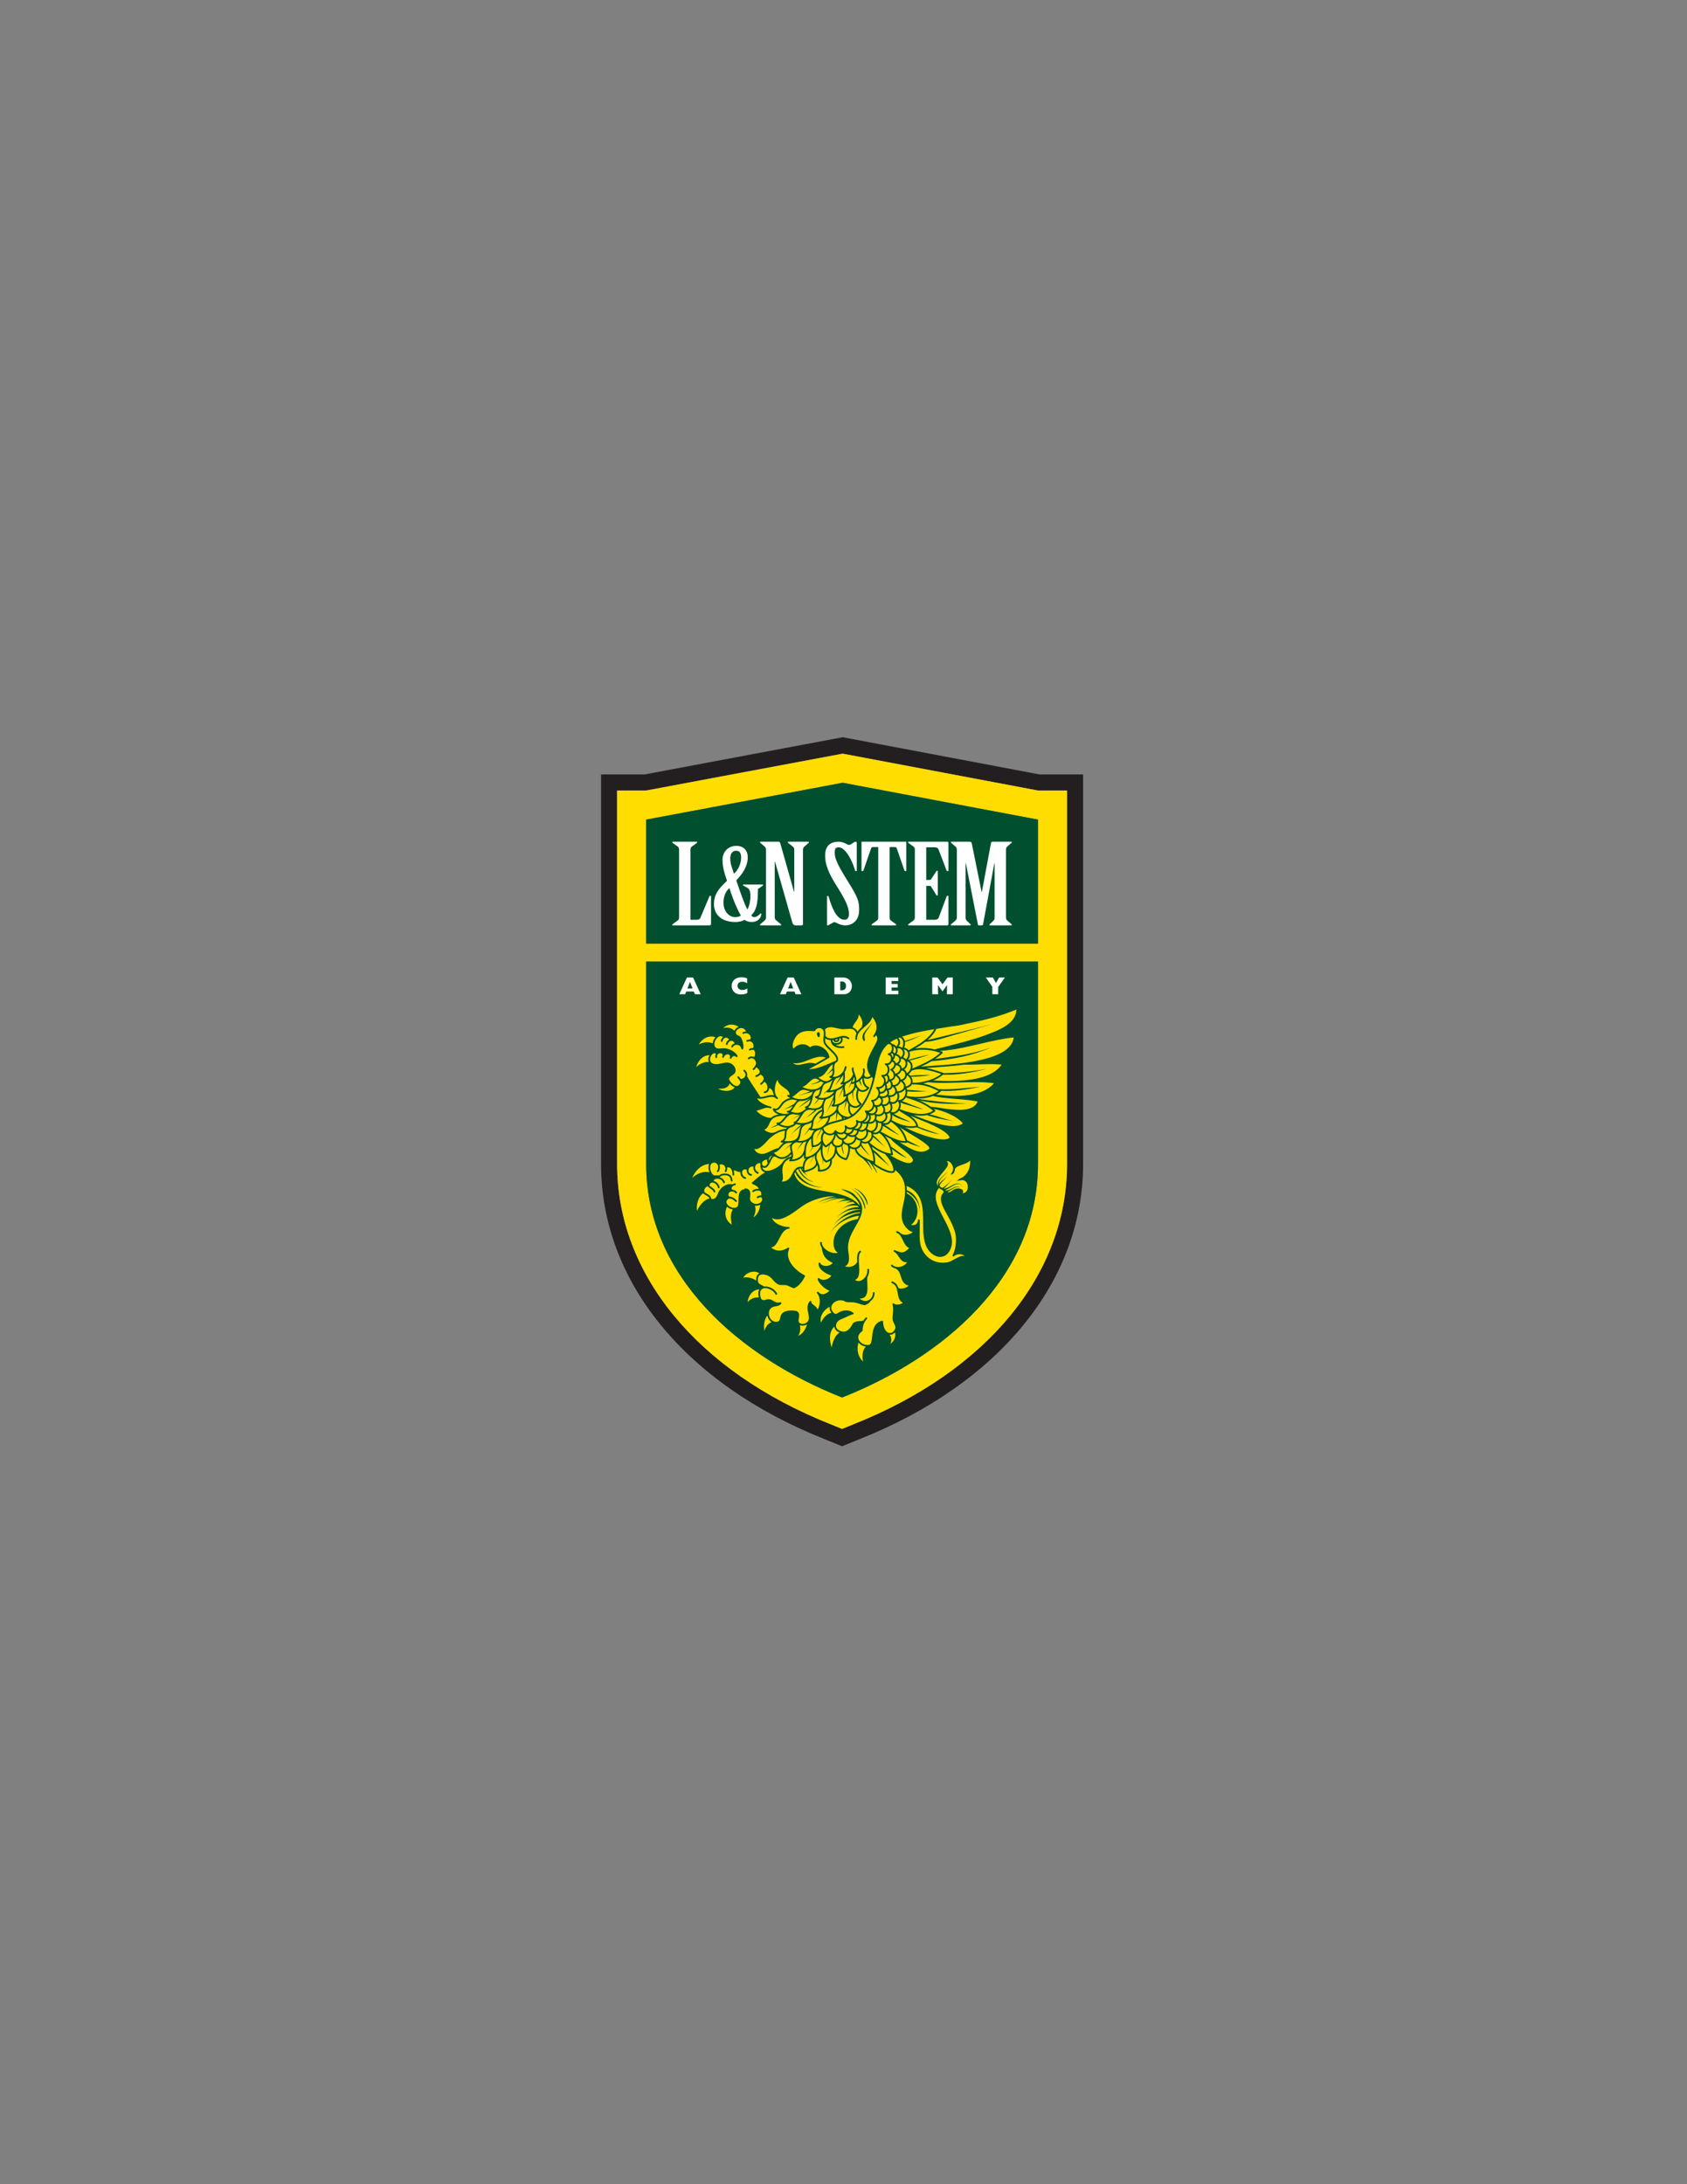 <?xml version="1.0" encoding="utf-8"?>
<!-- Generator: Adobe Illustrator 15.0.0, SVG Export Plug-In . SVG Version: 6.00 Build 0)  -->
<!DOCTYPE svg PUBLIC "-//W3C//DTD SVG 1.1//EN" "http://www.w3.org/Graphics/SVG/1.1/DTD/svg11.dtd">
<svg version="1.1" id="Layer_1" xmlns="http://www.w3.org/2000/svg" xmlns:xlink="http://www.w3.org/1999/xlink" x="0px" y="0px"
	 width="612px" height="792px" viewBox="0 0 612 792" enable-background="new 0 0 612 792" xml:space="preserve">
<rect x="0" y="0" width="612" height="792" fill="#808080" stroke="none"/>
<g>
	<g>
		<path fill="#231F20" d="M377.189,280.826l-71.49-13.501l-71.909,13.501h-15.74v141.257c0,42.319,30.351,79.624,81.14,99.776
			l6.29,2.562l6.25-2.545c50.841-20.16,81.19-57.469,81.19-99.8V280.826H377.189z M387.1,422.077
			c0,39.856-28.979,75.142-77.52,94.39l-4.101,1.67l-4.09-1.667c-48.54-19.258-77.52-54.544-77.52-94.387V286.646h10.54
			l71.289-13.364l70.86,13.364h10.54V422.077z"/>
		<path fill="#FFDD00" d="M305.699,273.282l-71.289,13.364h-10.54v135.437c0,39.843,28.979,75.129,77.52,94.387l4.09,1.667
			l4.101-1.67c48.54-19.248,77.52-54.533,77.52-94.39V286.646h-10.54L305.699,273.282z M376.56,422.077
			c0,41.481-34.81,70.291-70.859,84.59l-0.421,0.004c-36.76-14.587-70.869-43.601-70.869-84.59v-73.42H376.56V422.077z
			 M376.56,342.161H234.41V297.19l71.29-13.364l70.859,13.364V342.161z"/>
		<path fill="#00502F" d="M234.41,422.081c0,40.989,34.109,70.003,70.869,84.59l0.421-0.004
			c36.05-14.299,70.859-43.108,70.859-84.59v-73.416H234.41V422.081z"/>
		<polygon fill="#00502F" points="234.41,297.19 234.41,342.161 376.56,342.161 376.56,297.19 305.7,283.826 		"/>
	</g>
	<g>
		<path fill="#FFFFFF" d="M246.35,308.116c0-0.486-0.109-0.85-0.479-1.133l-1.61-1.172c-0.109-0.123-0.38-0.243-0.38-0.365
			c0-0.121,0.11-0.242,0.32-0.242h8.43c0.22,0,0.32,0.121,0.32,0.242c0,0.122-0.261,0.242-0.37,0.365l-1.61,1.172
			c-0.38,0.283-0.489,0.647-0.489,1.133v25.399h2.149c0.65,0,1.181-0.122,1.4-0.607l3.319-7.846c0.11-0.162,0.11-0.283,0.33-0.283
			c0.16,0,0.26,0.121,0.26,0.283v9.909c0,0.364-0.159,0.566-0.59,0.566H244.2c-0.21,0-0.32-0.121-0.32-0.242
			c0-0.122,0.271-0.203,0.38-0.364l1.61-1.173c0.37-0.283,0.479-0.648,0.479-1.133V308.116"/>
		<path fill="#FFFFFF" d="M276.54,320.739c0.19,0,0.29,0.037,0.29,0.184c0,0.074-0.1,0.258-0.29,0.331l-1.57,1.105
			c0,5.485-0.68,7.914-2.44,9.535c0.24,0.368,0.541,0.662,1.07,0.662c0.881,0,1.811-0.773,2.15-1.214
			c0.15-0.185,0.439-0.185,0.439,0.073c0,1.141-1.02,2.909-3.51,2.909c-1.08,0-1.91-0.295-2.54-0.774
			c-0.689,0.369-1.86,0.774-3.43,0.774c-4.88,0-7.71-2.651-7.71-6.48c0-3.46,1.75-5.522,3.81-7.546l0.931-0.921l-0.49-1.472
			c-0.54-1.583-1.13-3.755-1.13-6.185c0-2.871,2.1-5.007,4.989-5.007c2.591,0,4.15,1.583,4.15,4.16c0,3.534-2.25,6.258-3.52,7.658
			l-0.631,0.699l0.431,1.288c0.979,2.908,2.399,6.958,3.569,9.241c0.98-1.104,1.86-6.7,0.2-7.73l-1.47-0.81
			c-0.189-0.111-0.34-0.184-0.34-0.295c0-0.11,0.15-0.184,0.34-0.184H276.54 M264.609,322.028c-1.359,1.178-2.149,2.945-2.149,5.301
			c0,3.239,2.11,5.227,4.25,5.227c0.88,0,1.62-0.22,2.06-0.589c-1.319-2.134-2.74-5.706-3.569-8.172L264.609,322.028z
			 M266.76,316.322c1.13-1.178,2.1-3.277,2.1-5.301c0-1.326-0.289-2.541-1.8-2.541c-2.3,0-2.64,2.909-1.569,6.038l0.789,2.319
			L266.76,316.322z"/>
		<path fill="#FFFFFF" d="M277.89,308.116c0-0.486-0.16-0.809-0.49-1.133l-1.34-1.172c-0.11-0.123-0.37-0.243-0.37-0.406
			c0-0.08,0.101-0.201,0.321-0.201h6.44c0.379,0,0.539,0.283,0.639,0.687l4.939,17.392h0.11v-15.167c0-0.486-0.11-0.809-0.479-1.093
			l-1.511-1.212c-0.1-0.123-0.37-0.243-0.37-0.406c0-0.08,0.101-0.201,0.32-0.201h7.08c0.22,0,0.33,0.121,0.33,0.201
			c0,0.163-0.22,0.283-0.38,0.406l-1.34,1.172c-0.32,0.324-0.48,0.647-0.48,1.133v26.976c0,0.283-0.17,0.445-0.54,0.445h-2.26
			c-0.48,0-0.91-0.404-1.07-1.011l-6.279-22.042h-0.109v20.141c0,0.485,0.159,0.81,0.539,1.092l1.45,1.214
			c0.161,0.121,0.38,0.242,0.38,0.404c0,0.081-0.11,0.202-0.33,0.202h-7.079c-0.221,0-0.321-0.121-0.321-0.202
			c0-0.162,0.26-0.283,0.37-0.404l1.34-1.173c0.33-0.323,0.49-0.648,0.49-1.133V308.116"/>
		<path fill="#FFFFFF" d="M310.811,315.679c0,0.121-0.101,0.202-0.32,0.202c-0.16,0-0.271-0.121-0.32-0.283
			c-0.859-3.277-3.439-8.372-5.91-8.372c-1.34,0-1.439,0.849-1.439,1.9c0,1.982,0.689,3.964,4.67,10.314
			c3.75,5.986,4.18,7.321,4.18,10.516c0,4.287-2.95,5.581-4.939,5.581c-1.45,0-2.36-0.445-3-0.768
			c-0.591-0.283-0.91-0.405-1.08-0.405c-0.211,0-0.641,0.283-1.711,0.89c-0.22,0.121-0.43,0.283-0.649,0.283
			c-0.21,0-0.271-0.081-0.271-0.202v-10.192c0-0.122,0.061-0.283,0.271-0.283c0.16,0,0.271,0.161,0.319,0.283
			c0.971,3.235,2.631,8.372,5.801,8.372c1.02,0,1.56-0.849,1.56-2.103c0-2.71-1.61-5.662-4.67-10.516
			c-2.899-4.61-3.97-7.684-3.97-10.637c0-3.842,2.2-5.055,4.93-5.055c1.021,0,2.2,0.444,3.01,0.93
			c0.271,0.121,0.59,0.242,0.811,0.242c0.21,0,0.75-0.283,1.23-0.647c0.479-0.324,0.81-0.525,1.129-0.525
			c0.271,0,0.371,0.201,0.371,0.444V315.679"/>
		<path fill="#FFFFFF" d="M318.6,307.145h-1.99c-0.319,0-0.479,0.202-0.59,0.445l-2.789,8.048c-0.061,0.162-0.221,0.243-0.431,0.243
			c-0.22,0-0.27-0.081-0.27-0.283v-10.233c0-0.081,0.109-0.161,0.27-0.161h15.73c0.159,0,0.26,0.08,0.26,0.161v10.233
			c0,0.202-0.05,0.283-0.26,0.283c-0.22,0-0.38-0.081-0.431-0.243l-2.789-8.048c-0.11-0.243-0.271-0.445-0.601-0.445h-1.979v25.48
			c0,0.485,0.05,0.85,0.43,1.133l1.609,1.173c0.16,0.121,0.37,0.242,0.37,0.364c0,0.121-0.05,0.242-0.319,0.242h-8.32
			c-0.27,0-0.32-0.121-0.32-0.242c0-0.122,0.21-0.243,0.381-0.364l1.609-1.173c0.37-0.283,0.43-0.648,0.43-1.133V307.145"/>
		<path fill="#FFFFFF" d="M336.01,319.076h1.19c0.26,0,0.479-0.08,0.59-0.283l1.869-2.831c0.11-0.162,0.171-0.243,0.331-0.243
			s0.21,0.081,0.21,0.243v8.574c0,0.121-0.05,0.202-0.21,0.202c-0.221,0-0.271-0.121-0.381-0.282l-1.819-2.953
			c-0.11-0.202-0.33-0.283-0.59-0.283h-1.19v12.295h3.061c0.699,0,1.239-0.243,1.449-0.728l2.9-7.766
			c0.061-0.161,0.22-0.242,0.38-0.242s0.271,0.121,0.271,0.242v10.152c0,0.202-0.17,0.364-0.431,0.364H329.73
			c-0.211,0-0.32-0.121-0.32-0.242c0-0.122,0.27-0.203,0.38-0.364l1.61-1.173c0.369-0.283,0.479-0.648,0.479-1.133v-24.509
			c0-0.486-0.11-0.85-0.479-1.133l-1.61-1.172c-0.11-0.123-0.38-0.243-0.38-0.365c0-0.121,0.109-0.242,0.32-0.242h13.909
			c0.21,0,0.431,0.161,0.431,0.364v10.07c0,0.162-0.11,0.243-0.271,0.243c-0.22,0-0.38-0.121-0.43-0.283l-2.9-7.604
			c-0.22-0.526-0.7-0.768-1.399-0.768h-3.061V319.076"/>
		<path fill="#FFFFFF" d="M351.79,305.204c0.49,0,0.7,0.283,0.76,0.687l3.54,17.513h0.11l3.27-17.513
			c0.05-0.404,0.21-0.687,0.59-0.687h6.71c0.211,0,0.32,0.121,0.32,0.201c0,0.163-0.21,0.283-0.37,0.406l-1.35,1.172
			c-0.32,0.324-0.431,0.647-0.431,1.133v24.509c0,0.485,0.11,0.81,0.431,1.133l1.35,1.173c0.16,0.121,0.37,0.242,0.37,0.404
			c0,0.081-0.109,0.202-0.32,0.202h-7.52c-0.26,0-0.32-0.121-0.32-0.202c0-0.162,0.221-0.283,0.38-0.445l1.13-1.092
			c0.32-0.323,0.37-0.688,0.37-1.173V313.05h-0.1l-4.08,22.164c-0.06,0.202-0.17,0.323-0.43,0.323h-1.19
			c-0.16,0-0.21-0.162-0.26-0.364l-4.35-22.123h-0.11v19.575c0,0.485,0.06,0.85,0.38,1.173l1.12,1.092
			c0.17,0.162,0.38,0.283,0.38,0.445c0,0.081-0.11,0.202-0.32,0.202h-6.6c-0.22,0-0.33-0.121-0.33-0.202
			c0-0.162,0.27-0.283,0.38-0.404l1.34-1.173c0.32-0.323,0.49-0.648,0.49-1.133v-24.509c0-0.486-0.17-0.809-0.49-1.133l-1.34-1.172
			c-0.11-0.123-0.38-0.243-0.38-0.406c0-0.08,0.11-0.201,0.33-0.201H351.79"/>
	</g>
	<g>
		<path fill="#FFFFFF" d="M249.2,354.439h2.229l2.771,6.076h-2.12l-0.4-0.989h-2.74l-0.399,0.989h-2.11L249.2,354.439
			 M251.24,358.43l-0.931-2.405l-0.93,2.405H251.24z"/>
		<path fill="#FFFFFF" d="M271.11,360.061c-0.641,0.356-1.431,0.534-2.271,0.534c-2.529,0-3.41-1.701-3.41-3.091
			c0-1.773,1.29-3.145,3.521-3.145c0.8,0,1.51,0.143,2.1,0.411v1.772c-0.61-0.392-1.149-0.561-1.76-0.561
			c-1.07,0-1.729,0.57-1.729,1.497c0,0.908,0.68,1.496,1.75,1.496c0.609,0,1.109-0.151,1.8-0.535V360.061"/>
		<path fill="#FFFFFF" d="M285.72,354.439h2.23l2.77,6.076h-2.12l-0.399-0.989h-2.74l-0.4,0.989h-2.109L285.72,354.439
			 M287.76,358.43l-0.93-2.405l-0.93,2.405H287.76z"/>
		<path fill="#FFFFFF" d="M302.689,354.439h3.051c2.35,0,3.289,1.711,3.289,3.119c0,1.38-0.84,2.957-2.909,2.957h-3.431V354.439
			 M305.38,359.072c1.03,0,1.52-0.508,1.52-1.594c0-0.802-0.359-1.595-1.51-1.595h-0.569v3.189H305.38z"/>
		<polyline fill="#FFFFFF" points="321.32,354.439 325.87,354.439 325.87,355.723 323.45,355.723 323.45,356.792 325.67,356.792 
			325.67,358.074 323.45,358.074 323.45,359.232 325.91,359.232 325.91,360.515 321.32,360.515 321.32,354.439 		"/>
		<polyline fill="#FFFFFF" points="340.32,360.515 338.189,360.515 338.189,354.439 340.1,354.439 341.92,356.898 343.74,354.439 
			345.64,354.439 345.64,360.515 343.51,360.515 343.57,357.255 343.55,357.237 341.92,359.464 340.29,357.237 340.27,357.255 
			340.32,360.515 		"/>
		<polyline fill="#FFFFFF" points="359.99,357.807 357.63,354.439 360.17,354.439 361.33,356.453 362.46,354.439 364.55,354.439 
			362.12,357.887 362.12,360.515 359.99,360.515 359.99,357.807 		"/>
	</g>
	<g>
		<path fill="#FFDD00" d="M299.59,415.348c1.41-0.859,2.95-2.228,3.03-4.121c-0.49,0.369-1.12,0.53-1.83,0.438
			c0-0.001-0.01-0.001-0.01-0.002c-0.591-0.079-1.21-0.35-1.71-0.77C298.08,412.296,298.29,414.15,299.59,415.348"/>
		<path fill="#FFDD00" d="M297.4,409.619c-1.021,0.221-1.641,0.702-2.011,1.331c0,0.008,0,0.016,0,0.024
			c-0.08,0.248-0.18,0.475-0.3,0.692c-0.26,0.901-0.2,1.974-0.09,3.003c0.029,0.249,0.05,0.461,0.06,0.639
			c1.061-0.025,2.181-0.684,2.811-1.678c0-0.011,0.02-0.017,0.02-0.027c-0.22-1.08,0.011-2.229,0.73-3.188
			c-0.22-0.295-0.38-0.634-0.46-1.013c-0.66,1.272-1.5,2.425-2.04,3.77c-0.011,0.019-0.021-0.007-0.011-0.016
			c0.461-1.251,1.051-2.615,1.801-3.759c-0.12,0.056-0.25,0.105-0.381,0.151C297.49,409.582,297.449,409.607,297.4,409.619"/>
		<path fill="#FFDD00" d="M322.73,391.378c0.76-0.05,1.279-0.448,1.439-1.101c0.15-0.654-0.1-1.598-1.02-2.117
			c-0.11-0.06-0.17-0.178-0.16-0.3c0.01-0.122,0.09-0.228,0.199-0.271c0.711-0.259,1.25-1.039,1.211-1.737
			c-0.021-0.455-0.301-0.768-0.791-0.924c-0.109,0.239-0.25,0.463-0.43,0.654c-0.29,0.319-0.64,0.523-1.02,0.608
			c0.479,0.656,0.67,1.612,0.41,2.499c-0.11,0.369-0.28,0.681-0.5,0.936C322.54,390.054,322.779,390.712,322.73,391.378"/>
		<path fill="#FFDD00" d="M308.311,410.658c0.479-0.247,0.779-0.703,0.859-1.225c-0.67,0.145-1.4,0.084-2-0.278
			c0,0.547-0.16,1.024-0.46,1.396C307.189,410.883,307.78,410.934,308.311,410.658"/>
		<path fill="#FFDD00" d="M295,415.93c-0.41,0.709-0.93,1.35-1.35,2.059c0,0.014-0.011-0.016,0-0.021
			c0.31-0.717,0.72-1.376,1.129-2.039c-0.02-0.003-0.049,0-0.079-0.002c0-0.001-0.011-0.001-0.011-0.002
			c-0.09-0.011-0.16-0.055-0.209-0.123c-0.061-0.07-0.08-0.16-0.061-0.248c0.02-0.127-0.01-0.462-0.05-0.816
			c-0.05-0.521-0.13-1.221-0.091-1.956c-1.89,1.716-1.93,3.766-1.97,5.937c0,0.272-0.01,0.547-0.02,0.821
			c2.79-0.218,5.09-2.646,5.66-4.993C297.17,415.396,296.06,415.923,295,415.93"/>
		<path fill="#FFDD00" d="M263.35,394.397c-0.619,0.314-1.47,0.355-2.279,0.392c-0.2,0.01-0.391,0.018-0.57,0.03
			c1.02,0.549,2.609,0.9,3.99,0.652c0.66-0.118,1.51-0.425,2.05-1.196c-0.74-0.255-1.42-0.852-1.84-1.406
			C264.53,393.505,264.07,394.035,263.35,394.397"/>
		<path fill="#FFDD00" d="M301.7,414.489c-0.181,0.19-0.391,0.377-0.61,0.559c-0.42,1.271-0.61,2.578-0.98,3.861
			c0,0.021-0.02,0.01-0.01-0.009c0.25-1.217,0.33-2.535,0.801-3.701c-0.36,0.279-0.75,0.553-1.19,0.809
			c-0.06,0.036-0.13,0.049-0.2,0.04c-0.06-0.007-0.109-0.03-0.16-0.069c-0.3-0.248-0.56-0.526-0.77-0.824
			c-0.5,2.115-0.16,4.785,1.199,5.715c2-0.67,3.07-2.188,3.11-4.414c-0.02-0.186-0.02-0.377-0.01-0.571
			c-0.03-0.012-0.06-0.019-0.09-0.03C302.22,415.586,301.85,415.104,301.7,414.489"/>
		<path fill="#FFDD00" d="M310.66,412.991c-0.26,1.194-1.311,1.981-2.381,2.181c-0.069,0.014-0.14,0.02-0.209,0.027
			c0.02,0.029,0.039,0.059,0.05,0.092c0.03,0.014,0.06,0.027,0.09,0.053c0.739,0.742,1.739,0.969,2.6,0.594
			c0.8-0.353,1.261-1.127,1.23-2.072c-0.011-0.117,0.06-0.223,0.159-0.282C311.689,413.588,311.16,413.425,310.66,412.991"/>
		<path fill="#FFDD00" d="M303.45,403.234c-0.61,0.738-1.36,1.311-2.221,1.703c-0.01,0.004,0,0.01,0,0.016
			c-0.149,0.873-0.439,1.654-0.85,2.327c0.83-0.343,1.84-0.625,2.899-0.906C303.359,405.338,303.3,404.264,303.45,403.234"/>
		<path fill="#FFDD00" d="M314.88,406.288c0.45-0.521,0.67-1.384,0.01-2.248c0.13,0.901-0.27,1.756-0.88,2.334
			c-0.18,0.171-0.39,0.323-0.61,0.448C313.93,406.984,314.51,406.721,314.88,406.288"/>
		<path fill="#FFDD00" d="M321.8,396.814c0.271-0.478,0.14-1.072-0.29-1.514c-0.439,0.819-1.27,1.304-2.189,1.264
			c-0.021,0.268-0.09,0.536-0.19,0.804C320.62,397.791,321.49,397.371,321.8,396.814"/>
		<path fill="#FFDD00" d="M277.3,482.621c0.39-1.398,1.22-2.673,2.61-3.198c-0.801-0.538-1.34-1.432-1.53-2.298
			c-0.01-0.044-0.01-0.086-0.021-0.129C277.32,478.404,276.96,480.287,277.3,482.621"/>
		<path fill="#FFDD00" d="M321.04,394.833c0.17-0.413,0.21-0.963-0.08-1.416c-0.47,0.801-1.24,1.307-2.08,1.378
			c0.229,0.356,0.37,0.741,0.42,1.139c0.01,0.002,0.03,0.001,0.04,0.004C320.23,395.983,320.81,395.375,321.04,394.833"/>
		<path fill="#FFDD00" d="M322.02,391.73c0.17-0.511,0.11-1.261-0.43-1.694c-0.25,0.15-0.52,0.258-0.82,0.312
			c0.49,0.626,0.681,1.393,0.54,2.156C321.75,392.341,321.95,391.932,322.02,391.73"/>
		<path fill="#FFDD00" d="M289.57,484.395c1.539-0.722,2.569-2.08,3.189-4.162c-0.5,0.291-1.1,0.463-1.689,0.453
			c-0.311-0.009-0.601-0.072-0.86-0.178C290.46,481.802,290.311,483.268,289.57,484.395"/>
		<path fill="#FFDD00" d="M317.439,400.594c0.721,0.362,1.271,0.104,1.54-0.082c0.49-0.339,0.78-0.933,0.72-1.479
			c-0.049-0.47-0.35-0.835-0.859-1.071c-0.45,0.735-1.16,1.264-1.891,1.423c0.221,0.375,0.32,0.78,0.32,1.183
			C317.32,400.562,317.38,400.566,317.439,400.594"/>
		<path fill="#FFDD00" d="M311.29,409.121c0.62-0.355,0.99-1.165,0.91-1.936c-0.3,0.018-0.601-0.014-0.9-0.123
			c0.05,0.776-0.37,1.512-1.18,1.998c-0.021,0.014-0.04,0.023-0.07,0.037C310.46,409.33,310.89,409.346,311.29,409.121"/>
		<path fill="#FFDD00" d="M314.92,410.37c0.13,1.083-0.44,2.151-1.3,2.743c-0.33,0.232-0.74,0.396-1.181,0.449
			c0.04,0.011,0.07,0.018,0.101,0.039c0.979,0.746,2.03,0.453,2.7-0.064c0.729-0.572,1.25-1.65,0.76-2.766
			c-0.021-0.039-0.01-0.078-0.01-0.119C315.63,410.652,315.27,410.561,314.92,410.37"/>
		<path fill="#FFDD00" d="M316.75,403.682c0.529-0.201,0.93-0.709,1-1.265c0.06-0.472-0.141-0.896-0.55-1.211
			c-0.07,0.306-0.19,0.597-0.341,0.851c-0.359,0.598-0.979,1.111-1.729,1.258C315.66,403.736,316.24,403.876,316.75,403.682"/>
		<path fill="#FFDD00" d="M305.64,412.714c0.66-0.032,1.17-0.536,1.38-1.321c-0.29-0.078-0.56-0.213-0.81-0.406v-0.002
			c-0.04,0.027-0.09,0.059-0.13,0.084c-0.75,0.393-1.66,0.336-2.44-0.09C304.14,412.293,305,412.747,305.64,412.714"/>
		<path fill="#FFDD00" d="M303.12,377.227c0.22,0.097,0.54,0.035,0.69-0.131c0.09-0.096,0.119-0.223,0.079-0.378
			c-0.31,0.093-0.63,0.182-0.95,0.258C302.96,377.09,303.01,377.18,303.12,377.227"/>
		<path fill="#FFDD00" d="M325.99,379.452c0.51,0.044,0.96,0.227,1.33,0.519c0.41-0.964,0.489-1.962,0.209-2.683
			c-0.199-0.502-0.569-0.867-1.09-1.085c-0.01-0.005-0.02-0.015-0.029-0.022c-0.149,0.057-0.301,0.116-0.45,0.176
			C326.89,377.835,326.55,378.554,325.99,379.452"/>
		<path fill="#FFDD00" d="M327.62,383.396c0.45,0.14,0.79,0.408,1.04,0.735c0.7-0.644,0.979-1.596,0.7-2.412
			c-0.23-0.68-0.79-1.115-1.561-1.219c0.09,0.142,0.181,0.292,0.25,0.458C328.38,381.807,328.21,382.708,327.62,383.396"/>
		<path fill="#FFDD00" d="M307.561,434.734c-0.011-0.008-0.03-0.014-0.041-0.021c-0.01,0.01-0.01,0.014-0.01,0.021
			C307.53,434.732,307.54,434.734,307.561,434.734"/>
		<path fill="#FFDD00" d="M298.68,409.001c-0.01,0.004-0.02,0.007-0.02,0.01c0.05,0.048,0.09,0.109,0.1,0.183
			c0.129,0.994,1.17,1.717,2.1,1.844c0.011,0,0.011,0,0.011,0.001c0.42,0.055,1.45,0.065,1.909-1.032
			c0.041-0.1,0.129-0.173,0.24-0.189c0.11-0.018,0.221,0.021,0.29,0.103c0.74,0.853,1.811,0.942,2.47,0.591
			c0.67-0.354,0.91-1.109,0.66-2.07c-0.029-0.145,0.04-0.295,0.17-0.361c0.131-0.066,0.301-0.028,0.391,0.091
			c0.689,0.905,1.96,0.856,2.79,0.353c0.63-0.377,1.149-1.098,0.739-1.986c-0.06-0.137-0.02-0.297,0.101-0.387
			c0.12-0.088,0.29-0.082,0.399,0.021c0.761,0.687,1.86,0.392,2.551-0.255c0.64-0.607,1.09-1.698,0.24-2.773
			c-0.08-0.108-0.091-0.262-0.011-0.375c0.079-0.115,0.23-0.164,0.36-0.121c0.99,0.318,1.779-0.293,2.15-0.914
			c0.409-0.688,0.51-1.694-0.2-2.391c-0.091-0.092-0.12-0.236-0.07-0.357c0.06-0.121,0.19-0.194,0.32-0.183
			c0.78,0.073,1.689-0.567,2.109-1.485c0.2-0.448,0.561-1.605-0.53-2.658c-0.1-0.099-0.129-0.254-0.06-0.379
			c0.07-0.125,0.21-0.187,0.351-0.155c1.039,0.252,1.899-0.436,2.26-1.182c0.359-0.742,0.38-1.82-0.66-2.625
			c-0.11-0.086-0.15-0.233-0.1-0.363c0.05-0.13,0.18-0.211,0.319-0.201c1.37,0.107,1.79-0.829,1.9-1.236
			c0.27-0.937-0.08-2.001-0.79-2.372c-0.141-0.074-0.2-0.242-0.15-0.391c0.061-0.148,0.21-0.232,0.369-0.194
			c0.651,0.161,1.081-0.132,1.331-0.402c0.45-0.489,0.63-1.272,0.431-1.861c-0.091-0.275-0.32-0.624-0.841-0.719
			c-0.149-0.028-0.26-0.157-0.26-0.308c0-0.152,0.101-0.283,0.25-0.312c0.76-0.147,1.05-0.745,1.17-1.087
			c0.22-0.7,0.09-1.556-0.319-1.994c-0.25-0.267-0.57-0.354-0.94-0.261c-0.03,0.008-0.06,0.005-0.08,0.004
			c-2.76,2.408-3.42,5.621-4.229,9.607c-0.32,1.597-0.66,3.249-1.16,5.021c-1.101,3.832-3.561,8.857-7.19,11.475
			c-1.42,1.025-3.57,1.594-5.66,2.145c-1.85,0.486-3.59,0.947-4.479,1.66c-0.051,0.039-0.11,0.055-0.17,0.061
			C299.06,408.734,298.88,408.875,298.68,409.001"/>
		<path fill="#FFDD00" d="M313.08,493.701c-0.27-1.526-0.43-4.049,1.07-5.415c-1.09-0.149-2.07-0.688-2.711-1.46
			C310.66,489.415,311.27,491.951,313.08,493.701"/>
		<path fill="#FFDD00" d="M302.66,378.13c0.64,0.281,1.55,0.122,2.039-0.353c0.36-0.349,0.44-0.821,0.25-1.365
			c-0.149,0.038-0.31,0.082-0.47,0.128c0.11,0.373,0.04,0.723-0.21,0.988c-0.26,0.283-0.689,0.417-1.09,0.364
			c-0.109-0.015-0.21-0.043-0.31-0.085c-0.3-0.132-0.5-0.39-0.561-0.711c-0.11,0.016-0.22,0.025-0.34,0.035
			c0.01,0.085,0.021,0.17,0.03,0.251C302.109,377.799,302.4,378.019,302.66,378.13"/>
		<path fill="#FFDD00" d="M302.08,444.641c0,0.004,0-0.008,0-0.01c2.189-3.031,6.04-6.158,10.029-5.939c0-0.033,0-0.066,0.011-0.1
			c-3.22-0.468-6.21,0.594-8.55,2.916c-0.01,0.008-0.01-0.021,0-0.027c1.85-2.06,5.06-4.025,8-3.713
			c-0.141-0.178-0.28-0.351-0.431-0.514c-1.979-0.35-4.1,0.028-5.75,1.247c0,0.002,0-0.015,0-0.017c1.08-0.896,3.19-2.1,4.88-2.055
			c-0.27-0.225-0.539-0.434-0.83-0.63c-0.93,0.054-1.75,0.19-2.64,0.548c-0.01,0.002,0-0.021,0-0.023
			c0.59-0.344,1.3-0.764,2.021-0.926c-0.03-0.015-0.051-0.03-0.08-0.045c-0.01,0.004-0.021,0.014-0.03,0.012
			c-1.76-0.038-3.47-0.08-5.07,0.826c0,0.002,0-0.01,0-0.012c0.87-0.578,2.171-1.166,3.421-1.375
			c-1.681-0.238-3.181-0.285-4.871,0.2c-1.539,0.446-3.029,1.06-4.569,1.522v-0.006c1.91-0.619,4.11-1.787,6.28-2.224
			c-2.391,0.028-4.791,0.702-6.971,1.659c-0.01,0.005-0.01-0.053,0.01-0.061c1.65-0.852,3.961-1.806,6.2-2.129
			c-3.78-0.123-8.12,1.062-11.56,3.233c-0.48,0.304-1.07,0.735-1.75,1.238c-2.811,2.073-6.93,5.122-9.79,3.403
			c0.771,2.1,3.91,3.332,6.09,3.274c0.17-0.004,0.32,0.129,0.32,0.301c0.01,0.173-0.12,0.319-0.29,0.33
			c-1.67,0.106-2.57,1.858-3.44,3.552c-0.8,1.547-1.61,3.135-3.03,3.244c1.771,1.457,4.061,1.521,6.131,0.092
			c0.119-0.082,0.279-0.074,0.38,0.018c0.11,0.089,0.149,0.242,0.09,0.372c-1.92,4.243,2.93,8.296,5.58,9.593
			c0.149,0.076,0.22,0.26,0.14,0.416c-0.68,1.468-2.31,3.814-4.02,4.27c-0.061,0.018-0.131,0.014-0.19-0.008
			c-0.37-0.137-0.729-0.308-1.08-0.472c-0.46-0.219-0.939-0.444-1.43-0.584c-0.33-0.092-0.81-0.083-1.271-0.075
			c-0.6,0.012-1.16,0.02-1.56-0.156c-0.899-0.402-1.479-1.059-2.04-1.692c-0.66-0.736-1.28-1.433-2.38-1.763
			c-1.08-0.326-1.96-0.301-2.479,0.068c-0.381,0.27-0.591,0.741-0.621,1.396c-0.05,1.414,0.36,1.632,1.271,2.111
			c0.25,0.129,0.53,0.273,0.83,0.457c0.04,0.03,0.08,0.071,0.1,0.116c1.71-0.253,3.921,0.874,4.75,2.499
			c0.021,0.033,0.03,0.066,0.03,0.104c0.03,0.174-0.09,0.36-0.26,0.388c-0.17,0.028-0.33-0.063-0.36-0.235v-0.015
			c-0.76-1.431-2.95-2.464-4.36-2.054c-0.89,0.258-1.3,1.039-1.189,2.267c0.08,0.955,0.32,1.565,0.7,1.817
			c0.33,0.213,0.8,0.209,1.46-0.008c1.21-0.396,1.939,0.043,2.65,0.467c0.689,0.412,1.329,0.801,2.51,0.483
			c0.01-0.003,0.02,0,0.029-0.002c0.021-0.003,0.04-0.004,0.061-0.004c0.02,0.001,0.04,0.001,0.06,0.006
			c0.021,0.005,0.04,0.011,0.05,0.019c0.021,0.008,0.041,0.017,0.061,0.029c0.01,0.006,0.02,0.006,0.02,0.012
			c0.01,0.008,0.021,0.018,0.03,0.026c0.01,0.015,0.03,0.031,0.04,0.05s0.02,0.037,0.03,0.057c0,0.011,0.01,0.019,0.01,0.029
			c0,0.01,0,0.018,0,0.025c0.01,0.021,0.01,0.04,0.01,0.062c0,0.021,0,0.041-0.01,0.061c0,0.018-0.01,0.036-0.021,0.053
			c-0.01,0.022-0.01,0.041-0.029,0.061c0,0.006,0,0.013-0.01,0.02c-0.57,0.704-1.311,0.84-2.021,0.971
			c-0.399,0.072-0.771,0.142-1.12,0.3c-1.3,0.596-1.49,1.987-1.27,2.997c0.27,1.164,1.16,2.328,2.56,2.306
			c1.15-0.019,1.271-0.534,1.46-1.384c0.11-0.482,0.23-1.028,0.6-1.506c0.94-1.236,3.19-1.358,4.83-1.098
			c0.541,0.006,0.791,0.133,1.15,0.582c0.46,0.588,0.33,1.312,0.21,2.012c-0.12,0.633-0.22,1.229,0.12,1.653
			c0.32,0.402,0.82,0.493,1.16,0.501c0.689,0.014,1.45-0.297,1.85-0.754c0.75-0.849,0.521-1.924,0.271-3.168
			c-0.29-1.383-0.61-2.947,0.58-4.296c0-0.003,0.01-0.007,0.01-0.012c0.01-0.009,0.021-0.019,0.021-0.028
			c0.01-0.002,0.01-0.003,0.01-0.006c0.029-0.027,0.06-0.047,0.09-0.062c0-0.004,0.01-0.006,0.01-0.008
			c0.03-0.011,0.061-0.019,0.09-0.021c0.021-0.003,0.04-0.001,0.061-0.001c0.01,0.001,0.02-0.002,0.039,0
			c0,0,0.011,0.006,0.021,0.01c0.021,0.004,0.04,0.014,0.06,0.021c0.011,0.011,0.03,0.021,0.051,0.033
			c0.01,0.006,0.01,0.006,0.02,0.012c0.01,0.009,0.01,0.021,0.021,0.029c0.01,0.016,0.03,0.032,0.04,0.051s0.02,0.035,0.02,0.056
			c0.01,0.019,0.01,0.037,0.02,0.055c0,0.022,0,0.044,0,0.067c0,0.012,0,0.023,0,0.033c-0.079,0.435,0.261,0.721,0.871,1.188
			c0.529,0.403,1.149,0.877,1.399,1.622c1.06-1.996,1.01-4.515-0.21-5.958c-0.01-0.004-0.01-0.01-0.02-0.014
			c-0.11-0.133-0.09-0.331,0.039-0.444c0.131-0.112,0.33-0.095,0.44,0.036c0.01,0.005,0.01,0.009,0.021,0.014
			c0.439,0.52,0.959,0.785,1.529,0.785c0.881,0.001,1.811-0.605,2.49-1.279c-1.78-0.527-4.1-2.877-4.311-4.242
			c-0.02-0.131,0.041-0.262,0.16-0.325c0.12-0.062,0.261-0.048,0.36,0.04c0.681,0.598,1.65,0.754,2.66,0.426
			c0.819-0.268,1.5-0.816,1.771-1.422c-1.871-0.536-4.811-2.21-4.591-4.398c0.011-0.146,0.13-0.263,0.271-0.281
			c0.149-0.02,0.29,0.064,0.34,0.203c0.26,0.717,1.16,0.993,1.9,1.012c0.949,0.026,2.08-0.338,2.58-1.082
			c-2.381-1.237-3.49-2.209-3.961-5.377c-0.01-0.049,0-0.096,0.01-0.14c-0.39-0.581-0.609-1.198-0.609-1.793
			c0-0.174,0.15-0.315,0.32-0.313c0.17,0,0.319,0.142,0.319,0.316c-0.01,1,0.83,2.153,2.141,2.938
			c0.989,0.599,2.399,1.034,3.67,0.694c-0.5-0.312-0.91-0.787-1.181-1.408c-0.72-1.655-0.39-4.074,0.34-5.457
			c1.53-2.879,4.44-4.831,7.99-5.354v0.001c0.2-0.416,0.391-0.826,0.54-1.234c-3.81,0.425-8.51,3.033-10.37,6.314
			c-0.01,0.008-0.01-0.01,0-0.014c1.881-3.535,6.62-6.826,10.67-7.27c0.03-0.113,0.051-0.224,0.07-0.336
			C308.08,439.887,304.58,441.402,302.08,444.641"/>
		<path fill="#FFDD00" d="M318.45,407.057c0.209,1.346-0.4,2.642-1.28,3.229c-0.15,0.098-0.3,0.172-0.46,0.23
			c0.81,0.377,1.5,0.047,1.85-0.207c0.761-0.543,1.37-1.711,1.08-2.895c-0.02-0.062-0.01-0.126,0.011-0.184
			C319.25,407.273,318.84,407.23,318.45,407.057"/>
		<path fill="#FFDD00" d="M321.1,406.585c-0.25,0.224-0.55,0.401-0.88,0.517c0.851,0.299,1.601,0.182,2.14-0.348
			c0.73-0.716,0.94-2.053,0.5-3.18c-0.01-0.031-0.01-0.064-0.01-0.096c-0.33,0.256-0.72,0.41-1.14,0.422
			C322.2,404.938,321.8,405.975,321.1,406.585"/>
		<path fill="#FFDD00" d="M256.32,376.189c-1.131,0.467-2.15,1.391-2.83,2.523c1.479-0.775,3.66-1.12,5.05-0.345
			c0.069-0.804,0.44-1.626,1-2.26C258.49,375.727,257.39,375.751,256.32,376.189"/>
		<path fill="#FFDD00" d="M252.57,386.941c0.71-0.716,1.67-1.313,2.67-1.625c0.68-0.213,1.33-0.278,1.91-0.202
			c-0.09-0.202-0.15-0.397-0.17-0.559c-0.11-0.642,0.06-1.36,0.399-1.964C254.811,382.703,253.2,384.707,252.57,386.941"/>
		<path fill="#FFDD00" d="M327.311,395.889c-0.391,0.215-0.881,0.391-1.341,0.438c0.42,0.817,0.32,1.834-0.09,2.621
			c0.04-0.019,0.08-0.038,0.12-0.04c1.22-0.034,1.84-0.854,2.1-1.34c0.45-0.812,0.521-1.809,0.221-2.626
			C328.12,395.299,327.78,395.627,327.311,395.889"/>
		<path fill="#FFDD00" d="M323.46,400.246c0.46,1.023,0.31,2.049-0.13,2.727c-0.051,0.069-0.101,0.123-0.16,0.186
			c0.03,0.002,0.06-0.006,0.09,0.006c0.88,0.328,1.76,0.016,2.36-0.836c0.569-0.811,0.819-2.104,0.149-2.901
			c-0.05-0.054-0.06-0.118-0.069-0.186c-0.04,0.056-0.07,0.112-0.11,0.166C325.13,399.988,324.38,400.425,323.46,400.246"/>
		<path fill="#FFDD00" d="M297.939,477.176c-0.289,0.823-0.319,1.652-0.109,2.439c0.41-1.02,1.22-2.131,2.13-2.818
			c0.569-0.425,1.13-0.677,1.67-0.74c-0.54-0.697-0.76-1.47-0.66-2.227C299.57,474.561,298.43,475.805,297.939,477.176"/>
		<path fill="#FFDD00" d="M327.53,391.917c0.55,0.47,1.04,1.077,1.029,2.03c1.05-0.193,1.73-0.738,1.87-1.529
			c0.16-0.918-0.41-1.923-1.399-2.518C328.95,390.701,328.47,391.561,327.53,391.917"/>
		<path fill="#FFDD00" d="M327.99,387.795c0.539,0.325,0.85,0.821,0.979,1.343c1.11-0.591,1.57-1.793,1.44-2.72
			c-0.101-0.783-0.601-1.341-1.36-1.57c0.07,0.216,0.11,0.438,0.13,0.656C329.22,386.376,328.83,387.314,327.99,387.795"/>
		<path fill="#FFDD00" d="M305.561,415.391c0.119,1.037,0.34,2.039,0.529,3.067c0,0.037-0.05,0.151-0.07,0.076
			c-0.34-0.914-0.709-1.966-0.68-2.966c-0.5,0.386-1.18,0.561-1.83,0.482c0,0.129,0.01,0.26,0.01,0.385
			c0.15,1.752,1.32,3.029,3.291,3.566c0.479-0.717,1.039-2.513,0.92-3.771c-0.041-0.441-0.16-0.756-0.351-0.909
			c-0.05-0.037-0.08-0.087-0.1-0.138c-0.45-0.074-0.891-0.256-1.25-0.582C305.95,414.896,305.79,415.162,305.561,415.391"/>
		<path fill="#FFDD00" d="M303.21,411.584c-0.09,0.793-0.41,1.546-0.94,2.254c0,0.008,0,0.014,0,0.02
			c-0.02,0.86,0.42,1.248,0.79,1.424c0.62,0.293,1.48,0.177,1.99-0.271c0.28-0.247,0.57-0.698,0.351-1.439
			c-0.011-0.009-0.011-0.015-0.011-0.021c-0.02-0.075-0.01-0.151,0.021-0.218c-0.04-0.002-0.07,0.001-0.101-0.003
			C304.59,413.23,303.76,412.723,303.21,411.584"/>
		<path fill="#FFDD00" d="M294.47,409.866c-0.31-0.041-0.61-0.107-0.91-0.191c-0.6,0.7-1.239,1.371-1.819,2.069
			c-0.011,0.015-0.011-0.032,0-0.04c0.51-0.726,1.05-1.46,1.609-2.168c-0.04-0.06-0.06-0.13-0.05-0.203
			c0.021-0.151,0.14-0.271,0.29-0.283c0.07-0.005,0.13-0.021,0.189-0.046c0.121-0.139,0.24-0.271,0.36-0.404
			c0.15-0.338,0.22-0.838,0.29-1.442c0.01-0.06,0.01-0.119,0.021-0.179c-0.351,0.207-0.73,0.379-1.141,0.517
			c-0.04,0.021-0.069,0.037-0.109,0.045c-0.101,0.019-0.181,0.04-0.271,0.062c-0.1,0.025-0.189,0.056-0.29,0.078
			c-1.77,0.545-1.96,1.817-2.17,3.273c-0.14,0.97-0.28,1.967-0.94,2.729c1.721,0.207,4-0.426,4.99-2.271
			c0.17-0.55,0.45-1.065,0.9-1.489C295.1,409.924,294.779,409.909,294.47,409.866"/>
		<path fill="#FFDD00" d="M295.24,406.195c-0.101,0.218-0.141,0.611-0.181,1.029c-0.069,0.67-0.159,1.504-0.569,2.008
			c1.359,0.184,2.75-0.07,3.851-0.765c1.129-0.713,1.869-1.84,2.188-3.266c-0.609,0.198-1.269,0.321-1.979,0.362
			c-0.319,0.227-0.66,0.439-0.94,0.711c-0.409,0.383-0.8,0.779-1.199,1.17c-0.021,0.016-0.01-0.038,0-0.049
			c0.431-0.481,0.859-0.961,1.32-1.408c0.131-0.122,0.27-0.272,0.42-0.424c-0.221,0.004-0.44,0.013-0.66,0
			c-0.01,0-0.021,0-0.03-0.002c-0.12-0.018-0.229-0.11-0.26-0.235c-0.03-0.136,0.02-0.275,0.14-0.347
			c0.691-0.418,0.891-1.152,0.91-1.949C297.32,403.213,295.81,404.887,295.24,406.195"/>
		<path fill="#FFDD00" d="M322.82,397.782c0.25,0.571,0.24,1.114,0.109,1.583c1.16,0.665,1.9-0.012,2.16-0.348
			c0.561-0.711,0.721-1.875,0.16-2.633c-0.02,0.052-0.03,0.105-0.061,0.156C324.76,397.348,323.82,397.814,322.82,397.782"/>
		<path fill="#FFDD00" d="M252.87,439.07c0.75-1.825,2.64-4.18,4.5-4.438c-0.14-0.643-0.59-0.875-1.15-1.16
			c-0.399-0.201-0.8-0.416-1.09-0.793C253.46,433.659,252.439,436.748,252.87,439.07"/>
		<path fill="#FFDD00" d="M318.03,404.682c0.04,0.447-0.021,0.877-0.171,1.262c0.091-0.004,0.181,0.025,0.24,0.097
			c0.79,0.853,1.9,0.683,2.59,0.072c0.58-0.511,0.961-1.449,0.15-2.411c-0.02-0.023-0.02-0.057-0.04-0.083
			c-0.01,0.026-0.03,0.056-0.05,0.083C320.17,404.545,319.09,404.918,318.03,404.682"/>
		<path fill="#FFDD00" d="M313.67,410.062c-0.66,0.41-1.41,0.445-2.13,0.115c-0.07,0.771-0.45,1.383-1.08,1.756
			c0.08,0.017,0.149,0.051,0.19,0.116c0.84,1.153,1.899,1.038,2.609,0.546c0.86-0.597,1.35-1.789,0.8-2.834
			C313.939,409.873,313.81,409.979,313.67,410.062"/>
		<path fill="#FFDD00" d="M320.74,401.111c0.46,0.772,0.47,1.507,0.271,2.088c0.049-0.012,0.109-0.02,0.159-0.004
			c0.66,0.203,1.27-0.01,1.63-0.568c0.4-0.615,0.47-1.617-0.188-2.568c-0.062,0.09-0.121,0.174-0.191,0.25
			C321.96,400.83,321.35,401.107,320.74,401.111"/>
		<path fill="#FFDD00" d="M315.03,407.422c0.01,0.653-0.181,1.295-0.53,1.817c0.75,0.81,1.59,1.003,2.32,0.521
			c0.859-0.572,1.369-2.035,0.779-3.324c-0.109,0.166-0.24,0.317-0.39,0.453C316.63,407.411,315.85,407.598,315.03,407.422"/>
		<path fill="#FFDD00" d="M307.561,411.803c-0.291,0.803-0.871,1.356-1.601,1.504c0.01,0.019,0.03,0.034,0.03,0.057
			c0.01,0.007,0.01,0.013,0.01,0.02c0.35,1.094,1.38,1.312,2.16,1.169c0.99-0.183,2.01-0.979,1.92-2.295
			c0-0.054,0.02-0.101,0.04-0.147C309.311,412.43,308.35,412.312,307.561,411.803"/>
		<path fill="#FFDD00" d="M303.63,401.09c-0.59,0.137-1.17,0.186-1.71,0.131c0,0,0,0-0.01-0.002c-0.131-0.017-0.23-0.113-0.261-0.24
			c-0.029-0.131,0.021-0.267,0.141-0.338c0.569-0.359,0.609-1.168,0.609-2.121c-0.659,1.687-1.649,3.307-2.55,4.852
			c0,0.007,0-0.007,0-0.01c0.94-1.871,1.76-3.752,2.561-5.684c0-0.227,0.01-0.455,0.029-0.682c-0.66,0.695-1.54,1.236-2.52,1.533
			c-0.021,0.007-0.04,0.01-0.061,0.015c-0.72,0.449-1.149,2.536-1.05,3.287c0.13,1.033,0.17,2.253-0.489,3.112
			c2.229-0.073,3.979-1,5.1-2.703c0-0.008,0.01-0.012,0.01-0.02C303.42,401.879,303.479,401.501,303.63,401.09"/>
		<path fill="#FFDD00" d="M296.47,418.232c-0.55,1.25-0.12,2.244,0.32,3.295c0.36,0.828,0.72,1.683,0.59,2.664
			c1.21,0.01,2.271-0.366,2.96-1.053c0.57-0.572,0.84-1.32,0.82-2.216c-0.399,0.241-0.84,0.441-1.33,0.593
			c-0.04,0.014-0.09,0.018-0.13,0.012c-0.05-0.006-0.08-0.02-0.12-0.041c-0.4-0.235-0.73-0.569-0.99-0.969
			c0.01,0.492,0,0.985-0.04,1.472c0,0.069-0.07,0.135-0.07,0.03c0-0.606-0.04-1.211-0.079-1.816c-0.53-1.012-0.711-2.346-0.65-3.602
			c-0.34,0.57-0.771,1.112-1.271,1.594C296.47,418.208,296.479,418.221,296.47,418.232"/>
		<path fill="#FFDD00" d="M324.51,382.03c0.44-0.414,0.63-0.955,0.49-1.518c-0.12-0.501-0.45-0.918-0.9-1.159
			c0.15,0.534,0.15,1.149-0.029,1.71c-0.041,0.113-0.09,0.216-0.141,0.318C324.189,381.549,324.38,381.77,324.51,382.03"/>
		<path fill="#FFDD00" d="M324.78,390.423c-0.171,0.744-0.69,1.271-1.431,1.486c0.33,0.438,0.521,0.971,0.53,1.495
			c0.04-0.014,0.09-0.021,0.15-0.01c0.96,0.176,1.989-0.76,2.109-1.441c0.15-0.764-0.6-1.368-1.31-1.902
			C324.83,390.176,324.81,390.299,324.78,390.423"/>
		<path fill="#FFDD00" d="M324.78,389.347c0.979-0.226,1.77-1.055,1.76-1.854c-0.01-0.636-0.55-1.09-1.53-1.282
			c-0.1,0.667-0.52,1.32-1.1,1.715C324.35,388.305,324.65,388.808,324.78,389.347"/>
		<path fill="#FFDD00" d="M272.439,461.256c-1.22,0.312-2.25,1.072-2.8,2.012c1.48-0.297,3.41,0.094,4.681,1.107
			c-0.011-0.177-0.011-0.368-0.011-0.583c0.04-0.86,0.33-1.494,0.88-1.883c0.09-0.062,0.181-0.118,0.28-0.165
			C274.689,461.139,273.609,460.958,272.439,461.256"/>
		<path fill="#FFDD00" d="M320.061,398.173c0.149,0.236,0.239,0.502,0.27,0.792c0.05,0.449-0.07,0.915-0.311,1.321
			c0.03,0.006,0.051,0.011,0.07,0.024c0.68,0.387,1.44,0.055,1.86-0.42c0.45-0.505,0.689-1.349,0.09-2.238l0,0
			c-0.03-0.01-0.05-0.036-0.08-0.055C321.54,397.964,320.92,398.216,320.061,398.173"/>
		<path fill="#FFDD00" d="M322.311,395.315c0.319,0.556,0.35,1.202,0.06,1.762c0.01,0.006,0.02,0.009,0.03,0.019
			c0.92,0.205,1.85-0.141,2.229-0.851c0.37-0.7,0.07-1.522-0.819-2.264c-0.03,0.117-0.07,0.232-0.121,0.342
			C323.43,394.895,322.939,395.24,322.311,395.315"/>
		<path fill="#FFDD00" d="M272.67,468.816c-0.82,0.871-1.34,2.113-1.48,3.395c0.271-0.37,0.62-0.699,1.04-0.975
			c0.9-0.596,2.021-0.866,3.05-0.754c-0.069-0.286-0.129-0.604-0.159-0.971c-0.08-0.9,0.09-1.521,0.359-1.965
			C274.4,467.566,273.43,468,272.67,468.816"/>
		<path fill="#FFDD00" d="M324.07,382.731c-0.021-0.352-0.2-0.64-0.48-0.829c-0.13,0.141-0.26,0.27-0.42,0.372
			c0.26,0.199,0.46,0.476,0.58,0.82c0.05,0.152,0.07,0.312,0.09,0.475C324,383.318,324.1,383.026,324.07,382.731"/>
		<path fill="#FFDD00" d="M323.96,384.375c0.569,0.226,0.93,0.646,1.04,1.193c1.01-0.287,1.29-1.024,1.22-1.576
			c-0.08-0.592-0.59-1.215-1.52-1.264C324.729,383.352,324.45,383.965,323.96,384.375"/>
		<path fill="#FFDD00" d="M321.51,393.106c0.28,0.452,0.35,1.005,0.23,1.561c0.66,0.108,1.149-0.104,1.38-0.604
			c0.26-0.571,0.12-1.475-0.54-2.05C322.38,392.55,322,392.936,321.51,393.106"/>
		<path fill="#FFDD00" d="M318.189,401.406c0.17,0.33,0.24,0.701,0.19,1.086c-0.07,0.556-0.37,1.072-0.81,1.428
			c0.069-0.013,0.129-0.012,0.189,0.014c1.05,0.448,2.04,0.043,2.47-0.59c0.511-0.73,0.311-1.682-0.52-2.541
			c-0.021-0.017-0.03-0.037-0.04-0.057c-0.1,0.104-0.21,0.203-0.33,0.285C318.99,401.275,318.59,401.4,318.189,401.406"/>
		<path fill="#FFDD00" d="M325.5,389.767c0.56,0.443,1.13,0.995,1.26,1.691c0.01-0.003,0.02-0.014,0.03-0.015
			c1.069-0.102,1.59-0.945,1.62-1.686c0.029-0.661-0.32-1.428-1.34-1.645C326.85,388.804,326.26,389.427,325.5,389.767"/>
		<path fill="#FFDD00" d="M251.13,427.133c1.6-1.581,4.12-2.601,6.24-2.043c-0.29-0.722-0.431-1.564-0.33-2.253
			c0.04-0.298,0.13-0.554,0.239-0.778C254.42,422.23,252.1,424.566,251.13,427.133"/>
		<path fill="#FFDD00" d="M325.939,385.834c1.03,0.451,1.211,1.207,1.23,1.598c1-0.219,1.42-1.111,1.37-1.893
			c-0.03-0.731-0.48-1.591-1.63-1.622c-0.021,0-0.04-0.018-0.07-0.025c0,0.005,0,0.012,0,0.018
			C326.93,384.58,326.67,385.349,325.939,385.834"/>
		<path fill="#FFDD00" d="M324.73,393.994c0.459,0.534,0.689,1.108,0.68,1.664c0.01,0,0.01,0,0.01,0.002
			c0.34,0.13,1.02-0.008,1.58-0.321c0.5-0.279,0.82-0.639,0.89-0.987c0.21-1.158-0.399-1.686-1.14-2.251
			C326.6,392.844,325.75,393.771,324.73,393.994"/>
		<path fill="#FFDD00" d="M325.25,382.166c0.74,0.186,1.22,0.682,1.45,1.23c0.02-0.016,0.02-0.038,0.04-0.051
			c0.899-0.646,0.949-1.565,0.72-2.155c-0.229-0.583-0.88-1.206-1.931-1.101c0.03,0.09,0.07,0.181,0.091,0.277
			C325.77,381.004,325.63,381.644,325.25,382.166"/>
		<path fill="#FFDD00" d="M325.21,379.506l0.14-0.217c0.59-0.937,0.86-1.365,0.07-2.612c-0.01-0.024-0.02-0.051-0.03-0.078
			c-0.96,0.427-1.78,0.895-2.489,1.405c0.27,0.075,0.51,0.222,0.709,0.44c0.03,0.034,0.061,0.071,0.08,0.106
			c0.011,0,0.011-0.001,0.021,0C324.33,378.673,324.859,379.023,325.21,379.506"/>
		<path fill="#FFDD00" d="M312.85,407.271c0.03,0.902-0.41,1.815-1.109,2.299c0.55,0.272,1.1,0.264,1.59-0.043
			c0.68-0.42,1.1-1.289,1.07-2.157c-0.301,0.112-0.61,0.162-0.931,0.12C313.26,407.461,313.05,407.391,312.85,407.271"/>
		<path fill="#FFDD00" d="M315.78,404.35c0.34,0.877,0.1,1.743-0.421,2.35c-0.039,0.037-0.069,0.074-0.109,0.111
			c0.59,0.102,1.13-0.028,1.54-0.393c0.55-0.488,0.75-1.279,0.54-2.118c-0.021-0.085,0.01-0.169,0.05-0.241
			c-0.13,0.084-0.26,0.158-0.399,0.213C316.71,404.371,316.29,404.464,315.78,404.35"/>
		<path fill="#FFDD00" d="M309.78,409.676c-0.141,0.659-0.561,1.223-1.181,1.543c-0.149,0.08-0.319,0.135-0.479,0.176
			c0.63,0.315,1.36,0.354,1.93,0.062c0.58-0.291,0.88-0.845,0.87-1.569C310.54,409.938,310.15,409.876,309.78,409.676"/>
		<path fill="#FFDD00" d="M309.03,392.444c0.01-0.002,0.01-0.006,0.02-0.007c0.46-0.057,0.76-0.195,0.89-0.422
			c0.211-0.342,0.091-0.925-0.1-1.543c-0.01,0.01-0.01,0.022-0.01,0.031C309.6,391.161,309.33,391.807,309.03,392.444"/>
		<path fill="#FFDD00" d="M305.189,393.234c-0.119-0.015-0.21-0.09-0.26-0.199c-0.05-0.132,0-0.281,0.11-0.366
			c0.899-0.671,0.86-1.693,0.819-2.774c0-0.065,0-0.126,0-0.191c-0.67,1.382-1.859,2.542-2.77,3.733
			c-0.02,0.022-0.02-0.026-0.01-0.037c0.5-0.852,1.05-1.675,1.57-2.52c0.119-0.187,0.229-0.381,0.329-0.578
			c-0.1,0.067-0.189,0.136-0.3,0.196c-0.439,0.26-0.91,0.429-1.38,0.52c-0.649,0.55-0.99,1.507-1.32,2.436
			c-0.25,0.711-0.51,1.439-0.909,1.985c2.02-0.231,3.77-1.061,4.92-2.316c-0.24,0.046-0.48,0.089-0.73,0.113
			C305.229,393.238,305.21,393.238,305.189,393.234"/>
		<path fill="#FFDD00" d="M310.43,394.213c-0.15,0.591-0.45,1.099-0.84,1.531c-0.25,1.06-0.061,2.037,0.14,3.124
			c0,0.015-0.02,0.06-0.03,0.03c-0.27-0.961-0.59-1.846-0.5-2.773c-0.47,0.418-1.01,0.757-1.539,1.023
			c-0.15,0.949,0.189,2.263,0.789,3.05c0.541,0.612,1.23,0.944,1.91,0.907c0.561-0.027,1.07-0.295,1.48-0.762
			c-1.45-1.248-1.53-3.617-0.83-5.405C310.79,394.705,310.59,394.473,310.43,394.213"/>
		<path fill="#FFDD00" d="M309.12,393.064c-0.021,0.002-0.05,0.001-0.07-0.001c-0.1-0.015-0.189-0.078-0.239-0.167
			c-0.301,0.62-0.621,1.229-0.961,1.822c-0.02,0.035-0.029-0.015-0.02-0.036c0.48-1.046,0.83-2.141,1.24-3.215
			c-0.521,0.593-1.21,1.06-2.03,1.367c-0.08,0.116-0.16,0.23-0.25,0.341c-0.47,0.753-0.36,1.421-0.229,2.179
			c0.079,0.498,0.17,1.008,0.079,1.555c1.48-0.585,3.4-1.74,3.28-3.775c-0.01-0.062,0.01-0.118,0.04-0.169
			c-0.01-0.025-0.01-0.045-0.021-0.071C309.67,392.975,309.39,393.038,309.12,393.064"/>
		<path fill="#FFDD00" d="M329.39,384.293c0.05,0.018,0.09,0.041,0.14,0.061c0.011-0.026,0.021-0.052,0.041-0.057
			c2.439-0.665,4.92-1.384,7.409-1.823c0-0.001,0,0.039-0.01,0.042c-2.32,0.697-4.649,1.528-7.03,2.055
			c0.601,0.389,0.99,0.999,1.101,1.762c0.05,0.379,0.02,0.76-0.07,1.129c3.46-1.483,7.34-3.159,10.13-5.688
			c-3.92-1.376-7.67-1.513-11.15-0.409c-0.01,0.006-0.029,0.005-0.05,0.008c0.021,0.047,0.04,0.093,0.061,0.143
			C330.279,382.442,330.04,383.5,329.39,384.293"/>
		<path fill="#FFDD00" d="M345.35,372.163c-1.88,0.316-3.77,0.615-5.67,0.908c0,0.032-0.01,0.064-0.02,0.094
			c-0.71,1.525-1.86,2.835-3.21,3.987c7.739-1.925,15.55-3.683,23.25-5.777c0,0,0,0.017,0,0.018
			c-4.61,1.353-9.24,2.624-13.851,3.973c-3.229,0.943-6.779,2.186-10.149,2.421c-0.011,0.001-0.021-0.007-0.021-0.012
			c-1.18,0.911-2.47,1.721-3.729,2.457c2.29-0.391,4.68-0.289,7.14,0.297c0.01-0.008,0.03-0.021,0.05-0.025
			c1.15-0.296,2.341-0.594,3.55-0.898c5.15-1.29,10.471-2.624,15.131-4.363c4.369-1.63,10.869-4.049,10.899-9.182
			c-5.7,2.365-11.79,3.922-18.09,5.149c-1.771,0.487-3.6,0.767-5.25,0.955C345.37,372.166,345.359,372.163,345.35,372.163"/>
		<path fill="#FFDD00" d="M316.71,416.885c2.18,1.463,3.84,3.84,5.72,5.631c0.021,0.016-0.01,0.108-0.02,0.099
			c-1.82-1.517-3.721-3.089-5.4-4.798c0.35,1.218,0.51,2.48,0.49,3.754c-0.01,0.101-0.061,0.193-0.141,0.252
			c-0.029,0.023-0.069,0.04-0.1,0.049c2.061,1.525,4.98,2.96,6.33,2.811c0.24-0.025,0.41-0.096,0.51-0.215
			c0.04-0.363,0.07-2.578-3.029-5.979c-0.021-0.021-0.03-0.046-0.041-0.07c-1.85-0.61-3.51-1.655-4.77-2.62
			C316.43,416.152,316.58,416.518,316.71,416.885"/>
		<path fill="#FFDD00" d="M306.3,402.527c-0.01,0.025-0.02,0.023-0.02-0.002c0.159-1.071,0.27-2.307,0.63-3.377
			c-0.65,0.776-1.561,1.358-2.51,1.709c0,0.039-0.011,0.076-0.03,0.113c-0.41,0.797-0.42,1.553-0.011,2.246
			c0.58,0.989,2.011,1.732,3.381,1.764c0.01,0,0.01,0.004,0.02,0.004c0.37-0.161,0.721-0.336,1.04-0.528
			c-1.3-0.912-1.21-2.86-0.93-3.994c-0.261-0.372-0.47-0.817-0.62-1.295C306.96,400.292,306.54,401.387,306.3,402.527"/>
		<path fill="#FFDD00" d="M332.84,438.958c0.04,2.161-0.851,4.082-2.359,5.183c0.72,0.162,1.319,0.108,1.75-0.162
			c0.58-0.361,0.76-1.045,0.818-1.554c0.012-0.165,0.161-0.288,0.321-0.28c0.17,0.008,0.3,0.143,0.31,0.311
			c0.01,0.958-0.01,1.932-0.029,2.875c-0.041,1.877-0.08,3.648,0.14,5.216c0.54,3.972,3.71,7.028,7.49,7.278
			c1.01,0.05,2.09-0.025,2.739-0.189c0.66-0.164,1.45-0.601,2.211-1.022c1.26-0.696,2.64-1.46,3.729-1.163
			c-0.29-0.277-0.64-0.428-0.899-0.508c-1.061-0.336-2.36-0.086-2.951,0.572c-0.01,0.008-0.02,0.008-0.02,0.014
			c-0.021,0.016-0.04,0.027-0.05,0.039c-0.021,0.012-0.04,0.02-0.06,0.027c-0.021,0.008-0.03,0.01-0.051,0.016
			c-0.02,0.003-0.04,0.007-0.06,0.005c-0.021,0-0.04-0.003-0.06-0.009c-0.021-0.002-0.041-0.008-0.061-0.019
			c-0.01-0.003-0.02-0.003-0.03-0.005c-0.01-0.008-0.01-0.018-0.03-0.025c-0.01-0.008-0.02-0.011-0.03-0.019
			c0-0.006-0.009-0.015-0.009-0.019c-0.021-0.019-0.03-0.035-0.041-0.054c-0.01-0.017-0.02-0.032-0.029-0.05
			c0-0.02-0.01-0.04-0.01-0.061c-0.01-0.02-0.01-0.037-0.01-0.059c0-0.02,0-0.038,0.01-0.058c0-0.021,0.01-0.041,0.02-0.062
			c0-0.008,0-0.015,0-0.023c1.391-2.588,1.471-6.264,0.85-8.411c-0.699-2.418-1.879-4.538-2.92-6.41
			c-1.819-3.271-3.26-5.875-1.09-8.11c-0.14-0.105-0.26-0.266-0.35-0.5c-0.01-0.014-0.01-0.037-0.01-0.064
			c-0.161-0.043-0.29-0.141-0.391-0.303c-0.06-0.01-0.13-0.022-0.189-0.039c-0.01-0.002-0.021,0-0.021-0.002
			c-0.009,0-0.009-0.002-0.009-0.002c-0.36-0.108-0.61-0.34-0.75-0.635c-0.021,0.019-0.021,0.039-0.04,0.057
			c-2.58,2.878-0.55,6.771,1.61,10.894c2.01,3.851,4.09,7.831,2.53,11.325c-0.771,1.736-2.041,2.732-3.57,2.803
			c-0.23,0.012-0.46,0-0.7-0.031c-1.601-0.218-3.19-1.402-4.19-3.178c-1.439-2.566-1.449-5.951-1.461-9.225
			c-0.009-5.319-0.039-10.809-6.029-13.33c0.07,0.507,0.11,1.037,0.121,1.597c3.33,1.16,4.85,4.739,4.709,8.071
			c0,0.004-0.01,0.006-0.01,0.001c0.01-3.489-1.88-5.831-4.71-7.494c0,0.19-0.01,0.381-0.02,0.577
			c0.01,0.005,0.03,0.004,0.039,0.008C331.311,433.864,332.78,436.242,332.84,438.958"/>
		<path fill="#FFDD00" d="M264.63,371.594c-0.86,0.15-1.62,0.553-2.25,1.181c1.72-0.375,3.09-0.033,4.03,0.998
			c0.069-0.166,0.149-0.33,0.27-0.488c0.32-0.431,0.78-0.755,1.29-0.945C266.93,371.666,265.76,371.399,264.63,371.594"/>
		<path fill="#FFDD00" d="M343.74,424.703c0.01-0.012,0.01,0.012,0.01,0.018c-0.84,1.442-3.41,2.934-3.07,4.741
			c0.04-0.108,0.09-0.215,0.16-0.315c0.71-1.111,2.09-1.66,2.72-2.801c0.011-0.019,0.011,0.014,0.011,0.023
			c-0.34,0.743-1.041,1.365-1.59,1.955c-0.33,0.359-0.69,0.726-0.94,1.15c-0.45,0.758,0.25,0.969,0.77,1.287
			c1.41-0.757,2.48-1.889,3.55-3.093c0.011-0.01,0.011,0.031,0,0.039c-0.629,0.749-1.25,1.528-1.92,2.229
			c-0.26,0.268-0.68,0.785-1.119,1.108c1.119,0.032,3.13-1.358,3.81-1.612c1.25-0.474,2.51-0.543,2.899,0.95
			c0.011,0.013-0.01,0.058-0.02,0.033c-0.89-2.869-4.26,0.509-6.18,1.165c1.51,0.668,3.79-2.23,5.46-1.018
			c0,0.004,0,0.033-0.011,0.029c-1.319-0.596-2.72,0.547-3.789,1.195c-0.25,0.146-0.53,0.311-0.82,0.43
			c0.75,0.221,1.1-0.025,1.6-0.396c0.381-0.281,0.851-0.634,1.59-0.806c0.811-0.193,2.2,0,2.5,0.741
			c0.101,0.229,0.11,0.546-0.209,0.907c0.649,0.012,1.159-0.236,1.51-0.732c0.6-0.845,0.59-2.27-0.03-3.178
			c-0.28-0.41-0.771-0.839-1.57-0.835c-0.29,0.079-0.67,0.072-0.899,0.101c-0.4,0.049-0.92,0.102-1.21,0.394
			c-0.011,0.004-0.011-0.013,0-0.015c0.39-0.387,0.79-0.74,1.27-1.02c0.16-0.089,0.511-0.303,0.81-0.377
			c2.19-1.309,3.08-3.924,2.881-6.224c-0.67,0.806-1.83,1.204-2.891,1.563c-1.369,0.471-2.31,0.846-2.59,1.594
			c0,0.063-0.01,0.127-0.02,0.189c-0.01,0.165-0.03,0.325-0.08,0.473c0,0.016-0.01,0.027-0.021,0.041
			c-0.03,0.109-0.069,0.213-0.109,0.305c-0.11,0.257-0.271,0.537-0.49,0.719c-0.21,0.177-0.56,0.202-0.82,0.283
			c-0.01,0.006,0-0.038,0-0.045c0.32-0.473,0.65-1.053,0.8-1.612c0.051-0.19,0.07-0.415,0.101-0.638
			c-0.08-0.844-0.56-1.807-1.24-2.293c-0.37-0.264-0.729-0.348-1.09-0.252c0.22,0.184,0.36,0.402,0.42,0.654
			c0.21,0.924-0.72,2.022-1.81,3.293c-1.09,1.286-2.34,2.744-2.221,3.948c0.04,0.382,0.221,0.724,0.53,1.041
			C339.54,427.855,342.67,426.251,343.74,424.703"/>
		<path fill="#FFDD00" d="M298.86,392.561c-0.351-0.099-0.71-0.26-1.11-0.494c-0.49,0.332-1.13,0.561-1.66,0.749
			c-0.59,0.206-1.16,0.311-1.779,0.347c-0.021,0.001-0.011-0.057,0-0.061c0.68-0.142,1.35-0.352,1.97-0.654
			c0.34-0.166,0.71-0.432,1.08-0.627c-0.141-0.095-0.29-0.201-0.44-0.314c-0.05-0.007-0.09-0.021-0.13-0.048
			c-1.25-0.839-2.13-0.146-3.43,1.096c-0.69,0.653-1.431,1.367-2.3,1.551c1.26,0.697,2.869,1.055,4.25,0.899
			c0.84-0.093,1.989-0.422,2.75-1.463c0.01-0.013,0.02-0.019,0.029-0.03C298.28,393.141,298.53,392.81,298.86,392.561"/>
		<path fill="#FFDD00" d="M301.68,488.6c0.38-2.012,1.28-4.582,2.971-5.401c-1.591-0.558-1.921-1.646-1.98-2.162
			C300.54,483.109,300.949,486.292,301.68,488.6"/>
		<path fill="#FFDD00" d="M286.7,415.334c-0.721,0.584-1.511,1.121-2.221,1.68c-0.02,0.01-0.02-0.027-0.01-0.033
			c0.55-0.47,1.101-0.93,1.64-1.402c0.301-0.258,0.58-0.532,0.86-0.805c0.11-0.166,0.25-0.325,0.431-0.477
			c-0.521,0.098-1.061,0.131-1.61,0.131c-0.03,0.024-0.07,0.04-0.11,0.049c-1.109,0.226-1.68,0.899-2.29,1.612
			c-0.62,0.736-1.319,1.558-2.66,1.89c0.931,1.082,1.9,1.635,2.91,1.646c1.48,0.015,2.66-1.146,3.271-1.894
			c-0.021-0.09-0.04-0.182-0.061-0.272C286.68,416.761,286.51,416.018,286.7,415.334"/>
		<path fill="#FFDD00" d="M294.75,398.25c-0.27,1.245-0.58,2.629-1.66,3.301c1.16,0.414,2.79,0.536,3.93,0.034
			c0.69-0.304,1.12-0.804,1.28-1.485c0.021-0.062,0.06-0.112,0.101-0.152c0.119-0.428,0.27-0.854,0.479-1.209
			c-0.43,0.047-0.86,0.048-1.271-0.008c-0.199-0.027-0.39-0.069-0.58-0.121c-0.409,0.774-1.17,1.394-1.779,2.009
			c-0.01,0.016-0.01-0.036,0-0.045c0.29-0.38,0.6-0.747,0.88-1.13c0.22-0.295,0.43-0.611,0.66-0.901
			c-0.351-0.115-0.69-0.267-1-0.465c-0.12-0.074-0.17-0.215-0.13-0.349c0.029-0.133,0.149-0.228,0.29-0.232
			c0.96-0.032,1.22-0.862,1.55-2.213c0.04-0.145,0.08-0.293,0.12-0.44c-0.47,0.323-1.021,0.552-1.64,0.688
			c-0.021,0.043-0.051,0.083-0.091,0.114C295.23,396.134,295,397.162,294.75,398.25"/>
		<path fill="#FFDD00" d="M293.25,384.376c-1.92,0.746-3.891,1.506-5.67,1.051c1.3,1.015,2.529,0.716,4,0.361
			c1.229-0.3,2.63-0.64,4.199-0.117c0.011,0.003,0.021,0.012,0.03,0.015c1.351-0.745,2.601-1.456,3.79-2.155
			C297.62,382.676,295.4,383.537,293.25,384.376"/>
		<path fill="#FFDD00" d="M342,381.588c0.02,0.106-0.02,0.217-0.09,0.291c-0.811,0.787-1.73,1.485-2.7,2.13
			c6.72-0.952,13.33-1.672,19.771-4.016c0.01-0.003,0.01,0.037,0,0.042c-6.471,2.796-13.961,4.22-20.98,4.737
			c-1.26,0.745-2.59,1.406-3.92,2.013c1.15-0.11,2.58-0.208,4.189-0.318c10.021-0.681,28.54-1.941,29.48-10.283
			c-3.96,0.391-8.18,1.378-12.27,2.333c-4.811,1.125-9.78,2.279-14.541,2.546c0.291,0.094,0.57,0.187,0.86,0.295
			C341.9,381.396,341.97,381.482,342,381.588"/>
		<path fill="#FFDD00" d="M283.51,414.318c-0.01,0-0.02-0.002-0.02-0.002c-0.141-0.019-0.252-0.117-0.271-0.252
			c-0.03-0.14,0.04-0.281,0.17-0.345c1.15-0.558,1.19-1.341,1.24-2.331c0.021-0.461,0.05-0.943,0.2-1.408
			c-1.33,0.193-2.36,0.557-3.33,1.112c0,0.001,0,0.005,0,0.007c0,0,0,0-0.01,0c-0.75,0.434-1.461,0.979-2.25,1.659
			c-0.141,0.121-0.4,0.4-0.7,0.724c-1.63,1.787-3.34,3.494-4.681,3.18c-0.09-0.021-0.17-0.051-0.25-0.087
			c0.5,1.216,1.5,1.827,2.99,1.825c0.91-0.004,1.94-0.515,2.94-1.01c0.89-0.438,1.8-0.892,2.679-1.024
			c0.031-0.003,0.051,0.003,0.071,0.004c0.22-0.218,0.42-0.45,0.62-0.688c0.399-0.471,0.809-0.949,1.369-1.312
			c-0.1-0.006-0.189-0.013-0.279-0.019L283.51,414.318"/>
		<path fill="#FFDD00" d="M288.38,398.208c1.68,0.567,4,0.757,5.99-1.229c0.02-0.017,0.04-0.025,0.06-0.038
			c0.13-0.416,0.28-0.808,0.49-1.145c-0.8,0.335-1.69,0.477-2.521,0.73c-0.89,0.268-1.779,0.533-2.67,0.8
			c-0.02,0.005-0.01-0.049,0-0.055c1-0.354,2.011-0.672,3-1.067c0.42-0.172,0.841-0.376,1.25-0.577
			c-0.109-0.011-0.22-0.011-0.33-0.026c-0.54-0.073-1.069-0.202-1.59-0.376c0,0,0,0.001-0.01,0c-1.22-0.28-2.16,0.559-3.06,1.365
			c-0.541,0.479-1.091,0.965-1.681,1.178c0.29,0.14,0.62,0.28,0.98,0.406c0.02,0.008,0.04,0.012,0.069,0.018
			C288.37,398.196,288.37,398.204,288.38,398.208"/>
		<path fill="#FFDD00" d="M280.38,402.199c-0.021-0.115,0.04-0.227,0.13-0.292c0.1-0.066,0.22-0.075,0.32-0.023
			c0.97,0.48,1.6-0.288,2.38-1.429l0.21-0.307c0.64-0.91,1.979-1.746,3.279-2.004c-0.5-0.266-0.85-0.498-0.97-0.578
			c0-0.002,0-0.004,0-0.004c-0.02-0.017-0.04-0.026-0.04-0.028c-0.13-0.109-0.149-0.294-0.05-0.427
			c0.101-0.132,0.29-0.165,0.431-0.076c0.109,0.072,0.22,0.119,0.329,0.154c0.16-1.261-0.829-1.987-1.979-2.812
			c-1.021-0.734-2.15-1.547-2.36-2.852c-0.63,1.003-1.04,2.613-0.97,4.022c0.05,0.945,0.31,1.692,0.74,2.158
			c0.1,0.08,0.199,0.166,0.3,0.265c0.01,0.01,0.01,0.02,0.02,0.029c0.011,0.018,0.021,0.035,0.03,0.054s0.02,0.036,0.02,0.054
			c0.011,0.021,0.011,0.039,0.011,0.061c0.01,0.02,0.01,0.04,0,0.059c0,0.021,0,0.039-0.011,0.058c0,0.021-0.01,0.04-0.029,0.062
			c0,0.01,0,0.02-0.01,0.029c0,0.005-0.011,0.007-0.011,0.013c-0.01,0.009-0.02,0.021-0.02,0.029c-0.03,0.026-0.06,0.043-0.09,0.058
			c-0.011,0.002-0.011,0.006-0.021,0.008c-0.04,0.02-0.09,0.023-0.14,0.02c-0.01,0-0.01,0.003-0.021,0.002
			c-0.01-0.001-0.02-0.008-0.029-0.011c-0.03-0.007-0.051-0.019-0.08-0.034c-0.01-0.005-0.021-0.005-0.03-0.012
			c-0.1-0.069-0.19-0.147-0.28-0.232c-0.97-0.786-2.109-0.504-3.42-0.168c-1.09,0.283-2.229,0.573-3.32,0.203
			c0.461,1.339,3,2.622,4.931,3.027c0.17,0.035,0.28,0.203,0.24,0.373c-0.03,0.164-0.19,0.271-0.351,0.248
			c-0.01,0-0.02-0.002-0.02-0.004c-0.311-0.063-0.63-0.148-0.95-0.25c-0.021,0.004-0.04,0.01-0.06,0.01
			c-0.641-0.029-1.381,0.236-2.16,0.518c-0.641,0.229-1.301,0.464-1.931,0.543c1.2,1.508,3.521,2.674,5.32,2.623
			c0.771-0.72,1.75-1.045,2.76-1.227c-0.069-0.026-0.149-0.045-0.21-0.071C281.14,403.57,280.449,402.9,280.38,402.199"/>
		<path fill="#FFDD00" d="M339.32,402.747c0,0.093-0.04,0.181-0.11,0.24c-0.61,0.493-1.29,0.84-2,1.091
			c2.851,0.559,5.59,1.812,8.46,2.338c0.01,0.001,0,0.031-0.01,0.03c-3.141-0.375-6.41-1.109-9.42-2.097
			c-1.32,0.279-2.73,0.271-4.12,0.082c-0.28-0.037-0.55-0.082-0.83-0.133c5.13,2.11,14.71,5.789,18.01,3.045
			c-2.2-2.685-7.21-4.652-10.61-5.263c0.181,0.14,0.351,0.274,0.521,0.423C339.28,402.564,339.32,402.654,339.32,402.747"/>
		<path fill="#FFDD00" d="M285.16,409.299c0.09-0.128,0.199-0.251,0.319-0.371c-0.189-0.007-0.39-0.021-0.579-0.049
			c-0.881-0.119-1.75-0.438-2.511-0.885c-0.88,0.395-1.8,0.714-2.739,0.941c-0.011,0.002,0-0.033,0.01-0.037
			c0.81-0.336,1.59-0.771,2.41-1.105c-0.091-0.059-0.181-0.109-0.271-0.172c-0.12-0.084-0.16-0.236-0.11-0.369
			c0.051-0.133,0.19-0.215,0.33-0.199c0.93,0.096,1.551-0.666,2.271-1.552c0.27-0.323,0.55-0.655,0.86-0.965
			c-0.33,0.021-0.671,0.009-1.011-0.028c-0.01,0.004-0.03,0.014-0.04,0.014l-0.13,0.016c-1.67,0.193-3.39,0.393-4.31,1.836
			c-0.17,0.266-0.33,0.605-0.5,0.967c-0.42,0.912-0.92,2.008-1.91,2.275c1.05,0.931,2.62,1.486,3.99,0.904
			c1.109-0.627,2.3-1.037,3.88-1.223C285.13,409.294,285.15,409.299,285.16,409.299"/>
		<path fill="#FFDD00" d="M333.1,408.328c0.021,0.07,0.01,0.14-0.02,0.202c2.56,0.966,5.09,1.889,7.72,2.716
			c0,0.003,0,0.031-0.01,0.031c-2.82-0.442-5.61-1.379-8.229-2.508c-1.48,0.343-2.971,0.283-4.381-0.018
			c5.51,2.801,12.891,5.113,15.551,4.207c0.369-0.127,0.619-0.309,0.76-0.553c-1.12-2.51-7.2-4.956-11.65-6.751
			c-0.99-0.398-1.88-0.759-2.66-1.093C331.53,405.502,332.74,406.646,333.1,408.328"/>
		<path fill="#FFDD00" d="M350.39,400.132c0.01,0,0.01,0.033,0,0.034c-5.49,0.234-11.479,0.122-16.92-1.15
			c1.57,0.664,2.96,1.402,4.271,2.342c0.02-0.006,0.029-0.016,0.05-0.021c0.02-0.005,0.04-0.005,0.06-0.007
			c0.021-0.003,0.03-0.009,0.05-0.008c0.79,0.054,1.83,0.213,3.03,0.397c4.86,0.74,12.15,1.856,13.72-2.287
			c-1.8-0.449-4.89-0.707-7.88-0.959c-3.32-0.274-6.449-0.537-8.21-1.045c-0.02-0.007-0.04-0.021-0.06-0.035
			c-1.91,0.735-4.051,1.008-6.09,0.977C338.41,399.262,344.3,399.975,350.39,400.132"/>
		<path fill="#FFDD00" d="M336.78,392.402c-0.641,0.191-1.29,0.355-1.921,0.481c1.94,0.369,3.711,1.08,5.671,2.057
			c5.029,0.27,9.8-0.485,14.819-0.823c0-0.001,0,0.035-0.01,0.037c-4.57,0.864-9.28,1.66-13.95,1.375c0,0.004,0,0.006,0,0.009
			c0.011,0.106-0.03,0.21-0.109,0.277c-0.511,0.422-1.08,0.768-1.671,1.074c5.16,0.726,16.24,1.507,20.98-4.092
			c-3.75-0.578-8.31-0.422-12.72-0.267c-0.09,0.003-0.17,0.006-0.261,0.009c-0.539,0.024-1.079,0.043-1.619,0.054
			c-3.301,0.105-6.41,0.15-9.141-0.167C336.83,392.423,336.81,392.412,336.78,392.402"/>
		<path fill="#FFDD00" d="M328.11,377.056c0.06,0.139,0.09,0.293,0.13,0.444c2.02-0.685,4.04-1.275,6.029-2.059
			c0-0.001,0,0.005,0,0.006c-1.939,0.828-3.92,1.857-5.979,2.349c0.09,0.648,0,1.371-0.26,2.1c0.67,0.124,1.22,0.464,1.59,0.967
			c0.02-0.029,0.05-0.054,0.08-0.072l0.12-0.068c3.31-1.865,7.39-4.176,9.109-7.533c-3.39,0.538-7.63,1.331-11.729,2.715
			C327.61,376.191,327.93,376.58,328.11,377.056"/>
		<path fill="#FFDD00" d="M323.27,415.799c1.92,1.219,3.69,2.727,5.57,4.01c0.01,0.004,0,0.039-0.01,0.037
			c-1.91-0.703-3.69-1.949-5.29-3.226c0.19,0.653,0.319,1.313,0.39,1.965c0.01,0.093-0.02,0.183-0.08,0.25
			c-0.07,0.067-0.16,0.103-0.25,0.099c-0.25-0.014-0.49-0.051-0.729-0.084c2.39,1.426,5.85,3.321,7.5,2.771
			c0.37-0.126,0.63-0.375,0.79-0.763c0.39-0.996-2.68-3.381-4.721-4.959c-1.52-1.184-2.84-2.207-3.229-2.885
			c-0.74-0.351-1.46-0.734-2.15-1.113C321.99,413.023,322.75,414.379,323.27,415.799"/>
		<path fill="#FFDD00" d="M329.05,413.505c1.59,0.675,3.109,1.573,4.69,2.287c0.01,0.004-0.01,0.062-0.01,0.06
			c-1.541-0.457-3.16-0.905-4.591-1.647c-0.01,0.021-0.02,0.041-0.03,0.058c-0.05,0.071-0.14,0.114-0.229,0.121
			c-0.84,0.066-1.69-0.023-2.53-0.219c0.061,0.04,0.131,0.078,0.19,0.118c3.649,2.288,7.78,4.877,10.63,2.187
			c0.239-1.047-4.27-3.748-6.98-5.375c-1.51-0.906-2.85-1.709-3.739-2.355C327.72,410.2,328.66,411.896,329.05,413.505"/>
		<path fill="#FFDD00" d="M342.14,389.001c0.07,0.025,0.12,0.081,0.16,0.145c5.16-0.091,10.12-0.535,15.22-1.498
			c0.01-0.001,0.01,0.034,0,0.037c-5.01,1.271-10.26,2.166-15.449,2.003c-0.9,0.844-2.15,1.549-3.541,2.104
			c1.78,0.107,4.28,0.232,7.061,0.182c0.62-0.019,1.25-0.039,1.89-0.062c6.181-0.298,13.08-1.611,15.88-5.878
			c-2.569-0.266-5.75-0.16-8.819-0.057c-1.67,0.055-3.25,0.108-4.641,0.097c-0.029-0.001-0.06-0.011-0.09-0.021
			c-4.05,0.535-8.12,0.814-11.5,1.044c-0.87,0.059-1.68,0.114-2.43,0.17c2.17,0.343,4.34,1.081,6.05,1.664L342.14,389.001"/>
		<path fill="#FFDD00" d="M287.92,407.037c0.01-0.131,0.1-0.244,0.22-0.282c0.79-0.241,1.32-1.13,1.89-2.069
			c0.061-0.093,0.11-0.187,0.17-0.28c-0.43,0.194-0.869,0.379-1.289,0.606c-0.65,0.365-1.311,0.735-1.98,1.078
			c0,0.002,0-0.01,0.01-0.012c0.75-0.43,1.49-0.889,2.23-1.35c0.38-0.235,0.779-0.506,1.189-0.729c-0.619,0.2-1.17,0.223-1.699,0.15
			c-0.271-0.036-0.53-0.096-0.801-0.166c-0.039,0.02-0.09,0.033-0.14,0.029c-1.34-0.062-2.149,0.93-2.94,1.887
			c-0.56,0.684-1.129,1.384-1.89,1.664c1.15,0.619,2.521,0.908,3.71,0.634c0.23-0.099,0.471-0.193,0.75-0.278
			c0.01-0.004,0.03-0.002,0.04-0.004c0.28-0.141,0.55-0.32,0.79-0.547c-0.029-0.01-0.05-0.014-0.07-0.025
			C287.99,407.291,287.91,407.168,287.92,407.037"/>
		<path fill="#FFDD00" d="M330.87,388.183c-0.06,0.025-0.13,0.044-0.19,0.07c0,0,0,0,0,0.001c-0.26,0.492-0.63,0.931-1.09,1.252
			c0.25,0.171,0.46,0.366,0.65,0.577c2.25-0.36,4.66-0.19,6.939-0.28c0.01-0.001,0,0.075-0.01,0.079
			c-2.15,0.38-4.47,0.522-6.67,0.527c0.46,0.645,0.68,1.398,0.55,2.118c0,0.029-0.01,0.055-0.02,0.084
			c0.02-0.003,0.03-0.009,0.04-0.009c0.41-0.012,0.8-0.012,1.18-0.001c2.78-0.148,6.97-1.268,9.189-3.173
			c-3.01-1.024-7.319-2.421-10.399-1.308l-0.14,0.059C330.89,388.183,330.88,388.179,330.87,388.183"/>
		<path fill="#FFDD00" d="M312.67,372.212c0.57-1.58-0.13-3.235-1.17-4.382c0.07,1.11-0.551,1.971-1.16,2.809
			c-0.46,0.621-0.87,1.215-1.04,1.906c0.7,0.185,1.33,0.62,1.79,1.54c0.43-0.628,0.99-1.174,1.58-1.695
			C312.65,372.332,312.65,372.272,312.67,372.212"/>
		<path fill="#FFDD00" d="M280.47,396.33c-0.12-0.851-0.66-1.529-1.43-1.827c-0.011,0.098-0.011,0.196-0.03,0.293
			c-0.04,0.439-0.23,0.759-0.41,0.962c-0.31,0.363-0.77,0.59-1.21,0.605c-0.02,0.001-0.04,0-0.06-0.002
			c-0.15-0.02-0.271-0.145-0.271-0.301c-0.01-0.174,0.13-0.319,0.3-0.326c0.28-0.01,0.57-0.159,0.771-0.39
			c0.14-0.166,0.31-0.454,0.26-0.882c-0.01-0.06,0.011-0.116,0.03-0.167c0.01-0.851-0.43-1.64-1.13-2.028
			c-0.22,0.324-0.55,0.67-1.03,1.021c-0.07,0.05-0.15,0.069-0.23,0.058c-0.079-0.011-0.159-0.054-0.209-0.126
			c-0.101-0.14-0.07-0.338,0.069-0.441c0.82-0.596,1.21-1.225,1.15-1.818c-0.061-0.53-0.5-1.028-1.19-1.34
			c-0.3,0.351-0.76,0.649-1.399,0.887c-0.05,0.019-0.101,0.025-0.16,0.018c-0.11-0.015-0.21-0.09-0.25-0.203
			c-0.061-0.164,0.02-0.344,0.189-0.406c0.58-0.217,1.29-0.598,1.36-1.179c0.061-0.511-0.38-1.16-1.2-1.765
			c-0.229,0.367-0.5,0.683-0.819,0.95c-0.07,0.059-0.16,0.082-0.24,0.07c-0.08-0.01-0.15-0.048-0.2-0.111
			c-0.12-0.134-0.101-0.333,0.04-0.444c0.43-0.357,0.75-0.814,1.01-1.413c0.19-0.749,0.07-1.167-0.521-1.907
			c-0.039-0.014-0.069-0.036-0.109-0.066c-0.84-0.804-1.729-0.031-1.74-0.022c-0.069,0.062-0.159,0.089-0.25,0.077
			c-0.069-0.01-0.14-0.044-0.2-0.103c-0.109-0.13-0.1-0.329,0.03-0.446c0.46-0.407,1.36-0.741,2.2-0.257
			c0.33-0.388,0.46-1.194,0.29-1.872c-0.11-0.42-0.31-0.699-0.55-0.743c-0.021-0.003-0.04-0.017-0.051-0.025
			c-0.539,0-0.75,0.004-1.069,0.218c-0.07,0.044-0.15,0.06-0.22,0.05c-0.09-0.012-0.17-0.059-0.221-0.138
			c-0.1-0.145-0.06-0.341,0.09-0.437c0.461-0.305,0.811-0.322,1.351-0.323c0.26-0.62,0.16-1.448-0.28-1.971
			c-0.291-0.345-0.83-0.684-1.75-0.336c-0.16,0.061-0.35-0.021-0.41-0.185c-0.06-0.164,0.021-0.345,0.19-0.406
			c0.37-0.142,0.74-0.198,1.08-0.176c0-0.004,0-0.01,0.01-0.015c0.479-0.477,0.3-1.128,0.01-1.54c-0.45-0.614-1.319-1.02-2.27-0.537
			c-0.151,0.078-0.34,0.017-0.42-0.138c-0.08-0.156-0.021-0.346,0.14-0.425c0.391-0.201,0.78-0.274,1.149-0.268
			c-0.31-0.707-0.8-1.131-1.419-1.232c-0.011-0.003-0.03-0.006-0.051-0.007c-0.81-0.111-1.619,0.346-2,0.865
			c-0.17,0.22-0.399,0.66-0.17,1.132c0.23,0.465,0.46,0.55,0.771,0.669c0.42,0.159,0.939,0.357,1.369,1.448
			c0.351,0.878,0.82,2.598,0.391,3.473c-0.06,0.12-0.19,0.19-0.32,0.173c-0.13-0.018-0.239-0.117-0.27-0.248
			c-0.271-1.289-1.31-1.436-1.63-1.451c-0.67-0.029-1.29,0.29-1.43,0.743c-0.051,0.167-0.23,0.26-0.391,0.21
			c-0.17-0.052-0.26-0.228-0.21-0.395c0.16-0.517,0.64-0.913,1.25-1.088c-0.32-0.654-0.79-0.981-1.32-0.927
			c-0.609,0.062-1.149,0.604-1.26,1.26c-0.03,0.168-0.19,0.282-0.36,0.259c0,0,0-0.001-0.01-0.001
			c-0.17-0.029-0.279-0.192-0.25-0.364c0.11-0.693,0.58-1.296,1.18-1.594c-0.42-0.557-0.92-0.796-1.399-0.669
			c-0.521,0.135-0.95,0.659-1,1.22c-0.01,0.174-0.17,0.302-0.34,0.285l-0.011-0.001c-0.17-0.023-0.289-0.171-0.27-0.34
			c0.05-0.561,0.35-1.081,0.78-1.423c-0.92-0.691-1.79-0.014-2.14,0.33c-0.931,0.928-1.4,2.565-0.58,3.432
			c0.51,0.529,1.289,0.449,2.119,0.363c0.461-0.047,0.931-0.095,1.37-0.04c1.561,0.212,3.65,1.137,4.5,2.731
			c0.07,0.137,0.03,0.306-0.09,0.401c-0.12,0.093-0.3,0.084-0.41-0.023c-0.26-0.247-0.6-0.342-0.93-0.259
			c-0.36,0.089-0.66,0.372-0.79,0.755c-0.05,0.164-0.24,0.246-0.4,0.198c-0.16-0.054-0.25-0.231-0.199-0.396
			c0.1-0.294,0.16-0.701-0.09-0.966c-0.2-0.22-0.591-0.301-0.98-0.206c-0.44,0.104-0.79,0.38-0.97,0.759
			c-0.03,0.089-0.061,0.18-0.11,0.272c-0.061,0.151-0.24,0.224-0.39,0.167c-0.16-0.057-0.24-0.224-0.2-0.383
			c0.029-0.1,0.07-0.196,0.109-0.288c0.07-0.261,0.08-0.548-0.14-0.753c-0.28-0.266-0.83-0.302-1.25-0.085
			c-0.26,0.134-0.68,0.475-0.58,1.256c0.03,0.173-0.09,0.332-0.26,0.356c-0.03,0.004-0.06,0.004-0.09,0
			c-0.14-0.018-0.25-0.125-0.271-0.269c-0.06-0.455,0.01-0.87,0.2-1.215c-0.27-0.273-0.569-0.336-0.91-0.174
			c-0.689,0.323-1.37,1.467-1.21,2.459c0.13,0.776,0.75,1.25,1.81,1.376c0.811,0.094,1.641-0.088,2.431-0.264
			c1.65-0.364,3.36-0.742,4.74,1.428c0.76,1.758-0.13,2.372-0.99,2.965c-0.12,0.083-0.25,0.168-0.37,0.258
			c-0.44,0.324-0.67,0.597-0.71,0.859c-0.05,0.354,0.23,0.805,0.66,1.373c0.51,0.683,1.38,1.357,2.14,1.325
			c0.41-0.017,0.761-0.248,1.03-0.685c0.48-0.769,0.13-1.241-0.53-2.01c-0.08-0.091-0.159-0.182-0.239-0.274
			c-0.11-0.134-0.091-0.333,0.039-0.445c0.141-0.111,0.33-0.093,0.45,0.041c0.07,0.089,0.15,0.178,0.22,0.265
			c0.171,0.198,0.351,0.404,0.5,0.621c0.021-0.008,0.041-0.021,0.07-0.025c0.801-0.145,1.4-0.629,1.561-1.263
			c0.14-0.55-0.08-1.109-0.61-1.534c-0.14-0.109-0.161-0.308-0.05-0.443c0.109-0.136,0.31-0.157,0.439-0.049
			c0.721,0.577,1.03,1.393,0.83,2.181c0,0.028-0.02,0.054-0.029,0.08c1.01,1.723,2.229,3.546,3.31,5.16
			c0.589,0.884,1.15,1.72,1.57,2.391c0.64-0.007,1.31-0.175,1.989-0.351c0.98-0.254,1.98-0.51,2.92-0.268
			c-0.079-0.201-0.149-0.414-0.199-0.645C280.529,396.472,280.479,396.41,280.47,396.33"/>
		<path fill="#FFDD00" d="M323.34,486.04c-0.02,0.442-0.12,0.867-0.29,1.244c0.55-0.388,1.04-0.945,1.36-1.601
			c0.42-0.863,0.51-1.774,0.25-2.543c-0.54,0.602-1.21,0.906-1.92,0.855C323.16,484.541,323.38,485.257,323.34,486.04"/>
		<path fill="#FFDD00" d="M306.05,405.607c0.17-0.053,0.34-0.109,0.51-0.168c-0.189-0.051-0.38-0.112-0.56-0.185
			C306.02,405.373,306.04,405.49,306.05,405.607"/>
		<path fill="#FFDD00" d="M292.32,420.16c-0.11,0.008-0.23,0.021-0.351,0.025c-0.02-0.002-0.03-0.004-0.05-0.006
			c-0.07-0.009-0.13-0.041-0.18-0.092c-0.061-0.062-0.101-0.146-0.09-0.234c0.01-0.379,0.02-0.761,0.029-1.138
			c-0.96,1.545-2.75,2.41-5.1,2.384c-0.01,0-0.02,0-0.04-0.002c-0.11-0.016-0.2-0.091-0.25-0.197c-0.04-0.119-0.01-0.256,0.08-0.344
			c0.18-0.168,0.3-0.343,0.41-0.517c-2.15,0.761-3.11,2.403-2.931,5.008c0.021,0.198,0.04,0.415,0.07,0.644
			c0.11,0.983,0.24,2.096-0.33,2.772c1.04-0.022,1.99-0.294,2.811-1.216c0.47-0.523,0.779-1.143,1.09-1.743
			c0.67-1.334,1.359-2.711,3.699-2.422C291.27,422.023,291.6,420.923,292.32,420.16"/>
		<path fill="#FFDD00" d="M278.27,420.445c-0.859,0.076-1.55,0.494-1.77,1.066c-0.15,0.389-0.04,0.79,0.29,1.165
			c0.26,0.138,0.5,0.196,0.71,0.149c0.41-0.094,0.75-0.562,1.06-1.135c-0.02-0.021-0.05-0.034-0.06-0.062
			C278.29,421.25,278.23,420.84,278.27,420.445"/>
		<path fill="#FFDD00" d="M279.39,419.436c-0.37,0.369-0.6,0.971-0.47,1.533c0.01-0.025,0.029-0.051,0.04-0.076
			c0.36-0.752,0.71-1.467,1.2-1.855C279.79,419.083,279.52,419.305,279.39,419.436"/>
		<path fill="#FFDD00" d="M312.64,414.4c-0.03,0.201-0.08,0.392-0.149,0.574c0.43,0.633,0.81,1.295,1.27,1.904
			c0.53,0.697,1.12,1.346,1.65,2.038c0.01,0.017-0.011,0.099-0.021,0.087c-1.069-1.093-2.33-2.201-3.14-3.531
			c-0.271,0.453-0.68,0.818-1.19,1.043c-0.1,0.047-0.21,0.084-0.319,0.116c0.26,1.636,2.31,3.146,6.13,4.49
			c-0.04-2.274-0.71-4.5-1.95-6.462c-0.04-0.059-0.05-0.126-0.04-0.191C314.14,414.77,313.35,414.748,312.64,414.4"/>
		<path fill="#FFDD00" d="M290.22,399.239c-0.85,0.159-1.46,1.161-2.06,2.129c-0.391,0.638-0.79,1.289-1.28,1.685
			c0.17,0.047,0.33,0.094,0.49,0.139c1.409,0.414,2.34,0.685,3.989-0.383c0.011-0.004,0.021-0.004,0.021-0.008
			c0.33-0.333,0.72-0.604,1.16-0.789c-0.14-0.06-0.271-0.121-0.39-0.189c-0.121-0.062-0.181-0.186-0.16-0.315
			c0.01-0.128,0.1-0.233,0.229-0.266c1.15-0.304,1.521-1.404,1.81-2.648c-1.329,1.159-2.949,2.118-4.409,3.076
			c-0.011,0.003-0.011-0.015,0-0.017c1.46-1.254,3.04-2.391,4.54-3.613c0-0.014,0-0.025,0-0.039c-1.25,0.967-2.59,1.252-3.83,1.197
			C290.3,399.216,290.26,399.232,290.22,399.239"/>
		<path fill="#FFDD00" d="M291.18,423.715C291.18,423.714,291.18,423.714,291.18,423.715c-0.1-0.014-0.18-0.021-0.271-0.027
			c0.092,0.235,0.191,0.461,0.312,0.682C291.199,424.159,291.189,423.939,291.18,423.715"/>
		<path fill="#FFDD00" d="M285.439,403.045c0.03-0.167,0.19-0.279,0.351-0.257c0.01,0.002,0.02,0.003,0.02,0.003
			c0.681,0.091,1.23-0.805,1.811-1.753c0.01-0.007,0.01-0.015,0.02-0.021c-1.02,0.521-2.09,0.916-3.17,1.313
			c-0.01,0.003,0-0.026,0.01-0.03c1.23-0.607,2.4-1.328,3.61-1.992c0.32-0.486,0.68-0.939,1.109-1.262
			c-0.329-0.068-0.659-0.148-0.949-0.246c-0.04-0.001-0.07-0.001-0.09-0.01c-1.29-0.434-3.44,0.604-4.221,1.72l-0.21,0.3
			c-0.55,0.797-1.319,1.934-2.46,1.848c0.26,0.289,0.69,0.568,1.24,0.794c1.21,0.5,2.9,0.677,3.85,0.116
			c-0.209-0.055-0.43-0.11-0.67-0.158C285.52,403.376,285.41,403.214,285.439,403.045"/>
		<path fill="#FFDD00" d="M303.03,398.283c0,0.837,0,1.695-0.36,2.318c1.65-0.113,3.63-1.155,4.32-2.78c0-0.128,0-0.253,0-0.374
			c-0.25,0.102-0.49,0.189-0.71,0.264c-0.05,0.016-0.091,0.02-0.141,0.014c-0.069-0.011-0.14-0.043-0.189-0.098
			c-0.08-0.089-0.11-0.22-0.061-0.333c0.25-0.623,0.15-1.211,0.05-1.835c-0.039-0.2-0.069-0.406-0.1-0.616
			c-0.42,1.141-1.07,2.219-1.59,3.303c-0.01,0.013-0.01-0.004-0.01-0.012c0.49-1.344,1.149-2.577,1.54-3.938
			c-0.601,0.502-1.32,0.913-2.101,1.228c-0.01,0.016-0.02,0.035-0.029,0.051C303.03,396.177,303.03,397.247,303.03,398.283"/>
		<path fill="#FFDD00" d="M295.63,418.904c-0.06,0.041-0.11,0.085-0.17,0.123c-0.58,1.019-1.17,2.027-1.72,3.06
			c-0.021,0.032-0.021-0.014-0.011-0.03c0.47-0.953,0.94-1.916,1.45-2.852c-0.439,0.273-0.91,0.503-1.41,0.668
			c-0.029,0.064-0.08,0.12-0.16,0.148c-1.5,0.623-2,2.678-1.739,4.438c0.2-0.066,0.409-0.132,0.64-0.202
			c1.561-0.476,3.49-1.067,3.53-2.739c0-0.037,0.01-0.072,0.02-0.105C295.75,420.664,295.49,419.841,295.63,418.904"/>
		<path fill="#FFDD00" d="M290.77,408.146c-1.359,1.125-2.75,2.158-4,3.438c0,0.004,0-0.009,0-0.011
			c1.17-1.275,2.42-2.633,3.801-3.703c-0.261-0.01-0.511-0.028-0.771-0.062c-0.33-0.045-0.649-0.119-0.97-0.207
			c-0.561,0.625-1.26,1.002-2.01,1.188c-1.461,0.659-1.511,1.582-1.561,2.631c-0.04,0.782-0.08,1.645-0.8,2.33
			c2.22,0.141,4.771,0.157,5.29-2.396c0.01-0.035,0.02-0.064,0.04-0.094c0.02-0.13,0.04-0.263,0.06-0.396
			C289.98,409.93,290.13,408.928,290.77,408.146"/>
		<path fill="#FFDD00" d="M292.61,413.857c-0.371,0.153-0.75,0.271-1.13,0.351c-0.931,0.995-1.73,1.991-2.42,3.204
			c0,0.005,0-0.007,0-0.01c0.52-0.969,1.109-2.199,1.899-3.11c-0.56,0.071-1.11,0.071-1.61,0.003
			c-0.16-0.023-0.319-0.056-0.47-0.092c-1.979,0.727-1.75,1.729-1.42,3.109c0.24,0.992,0.5,2.098-0.18,3.133
			c1.55-0.121,3.979-0.787,4.47-3.706c0.01-0.027,0.02-0.052,0.03-0.078C291.88,415.702,292.1,414.755,292.61,413.857"/>
		<path fill="#FFDD00" d="M290.57,405.01c-0.471,0.785-0.92,1.537-1.551,1.996c2.011,0.582,4.45,0.055,5.59-0.904
			c0.011-0.054,0.03-0.11,0.051-0.158c0.609-1.379,2.27-3.37,3.57-3.547c-0.011-0.164-0.03-0.324-0.051-0.485
			c-0.01-0.093-0.02-0.21-0.01-0.343c-0.25,0.24-0.55,0.44-0.9,0.595c-0.319,0.144-0.689,0.229-1.06,0.292
			c-1.01,1.209-2.62,1.988-3.84,2.965c0,0.004,0-0.009,0-0.01c0.71-0.61,1.42-1.23,2.12-1.848c0.371-0.326,0.75-0.698,1.14-1.037
			c-0.45,0.027-0.91,0.016-1.36-0.045c-0.189-0.026-0.38-0.061-0.56-0.102c-0.03,0.008-0.05,0.018-0.08,0.02
			C292.1,402.475,291.32,403.764,290.57,405.01"/>
		<path fill="#FFDD00" d="M301.12,390.821c-0.17-0.033-0.34-0.206-0.31-0.373c0.02-0.146,0.189-0.247,0.34-0.259
			c0.89-0.317,0.949-1.036,0.89-2.15c-0.22,0.214-0.46,0.411-0.69,0.608c-0.47,0.406-0.949,0.785-1.439,1.169
			c-0.01,0.007-0.01-0.017,0-0.022c0.479-0.5,0.95-1.017,1.41-1.534c0.22-0.257,0.449-0.57,0.689-0.846
			c-0.02-0.495-0.01-1.001,0.13-1.47c-0.71,0.258-1.279,1.067-1.88,1.922c-0.859,1.225-1.81,2.59-3.43,2.771
			c2.37,1.965,3.46,1.67,4.95,0.37c-0.22-0.045-0.44-0.101-0.65-0.185L301.12,390.821"/>
		<path fill="#FFDD00" d="M320.97,407.896c1.771,1.047,3.351,2.457,5.08,3.549c0.021,0.011-0.01,0.094-0.021,0.092
			c-1.949-0.971-3.859-2.137-5.689-3.316c-0.05,0.771-0.36,1.523-0.87,2.105c0.45,0.236,0.92,0.492,1.41,0.758
			c2.36,1.291,5.009,2.747,7.6,2.688c-0.649-2.828-3.07-5.629-5.22-6.996c-0.03-0.019-0.05-0.043-0.07-0.068
			c-0.109,0.18-0.239,0.35-0.39,0.497C322.3,407.696,321.67,407.928,320.97,407.896"/>
		<path fill="#FFDD00" d="M324.23,403.9c1.899,1.093,3.879,1.906,5.879,2.839c0.021,0.009,0,0.102-0.02,0.098
			c-2.16-0.623-4.51-1.249-6.4-2.53c0.08,0.658,0,1.318-0.229,1.892c0.04,0.003,0.09,0.014,0.13,0.039
			c2.25,1.308,5.58,2.682,8.82,1.93c-0.561-1.918-2.43-3.044-4.23-4.134c-0.63-0.377-1.22-0.733-1.76-1.123
			c-0.03-0.023-0.061-0.053-0.08-0.083c-0.07-0.031-0.15-0.062-0.22-0.09c-0.011-0.003-0.011-0.005-0.011-0.007
			C325.609,403.414,324.939,403.814,324.23,403.9"/>
		<path fill="#FFDD00" d="M327.15,399.286c1.189,0.315,2.34,0.856,3.479,1.298c1.41,0.547,2.86,1.018,4.22,1.67
			c0.01,0.001,0,0.014,0,0.012c-1.46-0.289-2.87-0.806-4.29-1.235c-1.3-0.392-2.659-0.708-3.899-1.276
			c0.27,0.782,0.13,1.682-0.23,2.43c2.55,1.034,8.561,3.028,12.07,0.547c-2.7-2.238-5.41-3.36-9.68-4.715
			c-0.08-0.022-0.131-0.072-0.17-0.131C328.29,398.537,327.77,399.016,327.15,399.286"/>
		<path fill="#FFDD00" d="M312.25,392.452c0.15,0.464,0.26,0.925,0.38,1.397c0,0.008,0,0.05-0.021,0.031
			c-0.35-0.581-0.729-1.2-0.939-1.862c-0.35,0.265-0.73,0.483-1.13,0.656c0.18,0.951,0.489,1.402,1.05,1.962
			c0.01,0.008,0.02,0.018,0.02,0.027c0.011,0.005,0.021,0.006,0.021,0.013c0.3,0.421,0.79,0.646,1.351,0.629
			c0.579-0.016,1.159-0.287,1.56-0.713c-1.32-0.757-1.8-2.376-1.73-3.698c-0.239,0.31-0.51,0.594-0.81,0.85
			C312.09,391.98,312.17,392.222,312.25,392.452"/>
		<path fill="#FFDD00" d="M328.85,394.538c0.09,0.22,0.16,0.454,0.2,0.695c0.021-0.025,0.04-0.044,0.06-0.043
			c2.36,0.111,4.671,0.449,7.051,0.391c0-0.001,0,0.023-0.01,0.024c-2.301,0.299-4.711,0.343-7.03,0.121
			c0.04,0.563-0.05,1.144-0.25,1.681c0.03-0.004,0.05-0.009,0.08-0.005l0.26,0.035c3.479,0.625,8.18,0.455,11.28-1.811
			c-2.83-1.431-5.21-2.299-8.271-2.395c-0.42,0.021-0.81,0.021-1.159-0.001c-0.08-0.004-0.15-0.042-0.211-0.099
			C330.51,393.83,329.82,394.324,328.85,394.538"/>
		<path fill="#FFDD00" d="M305.12,404.893c-0.04-0.037-0.07-0.082-0.09-0.131c-0.49-0.322-0.9-0.72-1.181-1.169
			c-0.14,0.929-0.359,1.853-0.529,2.771c0.14-0.036,0.27-0.072,0.41-0.109c0.569-0.151,1.149-0.303,1.709-0.465
			c-0.01-0.032-0.01-0.065-0.02-0.097C305.38,405.294,305.34,405.078,305.12,404.893"/>
		<path fill="#FFDD00" d="M316.79,411.223c0.02,0.17,0.03,0.334,0.03,0.498c1.569,1.09,2.75,2.825,4.18,4.088
			c0.01,0.004,0,0.025,0,0.023c-1.43-1.15-2.87-2.352-4.25-3.568c-0.16,0.727-0.6,1.355-1.12,1.77c-0.09,0.07-0.19,0.133-0.28,0.191
			c0.01,0.01,0.03,0.019,0.051,0.032c1.529,1.382,4.529,3.687,7.859,4.019c-0.42-2.866-2.08-5.832-4.229-7.476
			c-0.021-0.009-0.021-0.022-0.03-0.034c-0.03,0.019-0.05,0.039-0.07,0.056C318.25,411.303,317.5,411.438,316.79,411.223"/>
		<path fill="#FFDD00" d="M287.05,418.521c-0.74,0.802-1.93,1.748-3.42,1.732c-0.14-0.001-0.29-0.011-0.43-0.031
			c-0.601-0.08-1.181-0.322-1.74-0.719c-0.04-0.002-0.09-0.012-0.13-0.031c-0.21-0.106-0.391-0.131-0.561-0.076
			c-0.47,0.164-0.859,0.979-1.239,1.769c-0.49,1.021-1,2.074-1.9,2.276c-0.34,0.078-0.7,0.021-1.08-0.17
			c0.16,0.672,0.55,1.074,1.19,1.222c1.99,0.465,5.43-1.662,6.21-3.117c0.03-0.046,0.069-0.08,0.109-0.108
			c0.641-0.938,1.641-1.596,2.99-1.974C287.09,419.042,287.08,418.785,287.05,418.521"/>
		<path fill="#FFDD00" d="M275.811,421.734c-0.98-0.028-1.621,0.555-1.811,1.191c-0.21,0.649-0.04,1.547,1.061,2.125
			c0.149,0.081,0.209,0.272,0.129,0.426c-0.06,0.121-0.199,0.184-0.319,0.166c-0.04-0.006-0.07-0.017-0.11-0.035
			c-1.3-0.69-1.58-1.791-1.42-2.627c-1.57-0.063-1.79,0.951-1.81,1.273c-0.061,0.662,0.31,1.411,1.01,1.471
			c0.19,0.015,0.3,0.17,0.28,0.342c-0.021,0.174-0.17,0.301-0.34,0.287c-0.03-0.002-0.051-0.006-0.08-0.01
			c-1.03-0.14-1.59-1.205-1.5-2.144c0-0.019,0-0.038,0.01-0.058c-0.04,0.002-0.08-0.002-0.12-0.014c-0.5-0.17-0.92-0.126-1.2,0.129
			c-0.32,0.279-0.45,0.797-0.34,1.316c0.14,0.631,0.58,1.107,1.21,1.305c0.16,0.053,0.26,0.229,0.2,0.396
			c-0.04,0.148-0.19,0.238-0.34,0.217c-0.021-0.001-0.04-0.006-0.051-0.012c-0.84-0.265-1.449-0.928-1.63-1.774
			c-0.06-0.261-0.06-0.513-0.03-0.757c-0.189,0.025-0.359,0.025-0.529,0.005c-0.34-0.049-0.641-0.183-0.92-0.31
			c-0.34-0.153-0.641-0.283-1.01-0.265c0.17,0.537,0.229,1.112,0.209,1.589c-0.01,0.176-0.149,0.311-0.329,0.305
			c-0.011,0-0.021-0.002-0.03-0.002c-0.16-0.021-0.27-0.16-0.27-0.324c0.029-0.859-0.211-1.938-0.82-2.41
			c-0.311-0.24-0.69-0.298-1.15-0.195c0.09,0.499,0.021,1.028-0.24,1.49c-0.06,0.117-0.189,0.175-0.31,0.158
			c-0.04-0.006-0.08-0.018-0.12-0.037c-0.15-0.086-0.2-0.278-0.12-0.43c0.351-0.619,0.24-1.405-0.27-1.911
			c-0.45-0.444-1.05-0.532-1.69-0.259c0.061,0.16,0.11,0.33,0.141,0.52c0.09,0.635-0.061,1.545-0.541,2.055
			c-0.119,0.129-0.319,0.135-0.449,0.016c-0.12-0.119-0.13-0.318-0.01-0.446c0.319-0.342,0.439-1.063,0.38-1.533
			c-0.141-0.958-0.841-1.383-1.47-1.383c-0.561,0-1.261,0.354-1.4,1.345c-0.13,0.937,0.26,2.252,0.859,2.874
			c0.461,0.481,0.761,0.448,1.221,0.398c0.3-0.032,0.649-0.062,1.08,0.054c0.88-0.783,2.189-0.809,2.96-0.652
			c1.21,0.246,1.85,1.058,1.97,2.479c0.02,0.174-0.11,0.326-0.29,0.341c-0.021,0.001-0.04,0.001-0.07-0.002
			c-0.14-0.021-0.25-0.136-0.27-0.286c-0.09-1.15-0.53-1.723-1.47-1.913c-0.69-0.143-1.92-0.128-2.59,0.671
			c0.829,0.223,1.6,0.795,1.89,1.754c0.05,0.168-0.05,0.344-0.21,0.394c-0.17,0.051-0.351-0.043-0.4-0.211
			c-0.25-0.849-1.01-1.302-1.77-1.396c-0.051,0.006-0.101,0.002-0.15-0.019c-0.14-0.009-0.28-0.009-0.41,0.006
			c-0.5,0.054-1.029,0.292-1.16,0.786c1.051,0.227,2.021,1.218,2.211,2.343c0.029,0.171-0.091,0.334-0.261,0.363
			c-0.17,0.03-0.33-0.085-0.36-0.259c-0.18-1.035-1.189-1.84-1.979-1.87c-0.55-0.021-0.94,0.333-1.11,1.022
			c0,0.006,0,0.016,0.01,0.025c0.03,0.025,0.061,0.052,0.08,0.085c0.041,0.036,0.061,0.077,0.07,0.12
			c0.16,0.146,0.41,0.318,0.59,0.441c0.601,0.404,1.271,0.864,1.381,1.559c0.029,0.173-0.091,0.334-0.261,0.361
			c-0.03,0.004-0.06,0.004-0.09,0c-0.14-0.019-0.25-0.123-0.271-0.264c-0.069-0.424-0.619-0.801-1.109-1.135
			c-0.36-0.246-0.71-0.482-0.9-0.759c-0.189-0.104-0.43,0.015-0.609,0.149c-0.57,0.426-0.99,1.342-0.67,1.838
			c0.199,0.312,0.56,0.494,0.93,0.687c0.62,0.312,1.37,0.694,1.52,1.771c0.4,0.127,0.75,0.123,1.07-0.016
			c0.77-0.337,1.18-1.414,1.42-2.059l0.04-0.094c0.7-1.834,2.95-3.539,5-3.066c0.03,0.008,0.06,0.025,0.09,0.042
			c0.261-0.161,0.57-0.287,0.931-0.363c0.17-0.038,0.34,0.07,0.369,0.241c0.041,0.17-0.069,0.338-0.239,0.374
			c-0.58,0.125-1,0.384-1.17,0.727c-0.141,0.265-0.12,0.587,0.03,0.951c0.659-0.003,1.35,0.263,1.77,0.865
			c0.1,0.142,0.07,0.339-0.08,0.438c-0.141,0.101-0.33,0.065-0.439-0.078c-0.461-0.672-1.48-0.754-2.08-0.375
			c-0.511,0.326-0.591,0.922-0.25,1.655c0.01,0,0.01-0.004,0.02-0.004c0.99-0.005,1.859,0.44,2.76,1.397
			c0.12,0.127,0.11,0.328-0.01,0.447c-0.13,0.117-0.33,0.11-0.45-0.016c-0.75-0.799-1.47-1.18-2.229-1.197
			c-0.48,0.228-1.03,0.615-1.061,1.215c-0.02,0.621,0.51,1.35,1.34,1.814c0.5,0.282,1.17,0.479,1.79,0.377
			c0.021-0.011,0.03-0.023,0.05-0.034c0.061-0.024,0.121-0.026,0.17-0.021c0.16-0.047,0.32-0.11,0.461-0.207
			c0.55-0.368,0.569-1.42,0.58-2.534c0.029-1.66,0.06-3.703,2.16-3.913c0-0.013-0.011-0.021-0.011-0.035
			c0.021-0.173,0.17-0.303,0.34-0.29c0.61,0.043,1.07,0.247,1.37,0.601c0.53,0.621,0.44,1.553,0.37,2.375
			c-0.04,0.468-0.09,0.91,0,1.189c0.14,0.502,0.61,0.971,1.26,1.252c0.61,0.266,1.23,0.297,1.71,0.107c0-0.001,0-0.004,0.01-0.006
			c0.891-0.252,1.291-0.877,1.371-1.379c0.05-0.375-0.061-0.713-0.291-0.863c-0.27-0.176-0.699-0.098-1.189,0.216
			c-0.15,0.095-0.34,0.051-0.439-0.096c-0.091-0.147-0.051-0.343,0.1-0.437c0.609-0.387,1.08-0.445,1.42-0.389
			c0.14-0.598,0.16-1.273-0.35-1.594c-0.65-0.402-1.891-0.117-2.291,0.27c-0.129,0.12-0.33,0.116-0.449-0.011
			c-0.12-0.125-0.12-0.325,0.01-0.446c0.43-0.41,1.4-0.732,2.26-0.619c-0.22-0.879-1.46-1.402-2.01-1.632
			c-0.05-0.022-0.1-0.042-0.141-0.06c0,0.003-0.01,0.006-0.01,0.009l-0.02-0.022c-0.04-0.016-0.07-0.031-0.09-0.045
			c-0.09-0.045-0.15-0.125-0.16-0.217l-0.17-0.17c1.52-1.396,3.08-2.826,4.93-3.854c-0.77-0.178-1.689-0.752-1.75-2.461
			c-0.01-0.078,0.03-0.145,0.07-0.203C275.83,422.21,275.79,421.971,275.811,421.734"/>
		<path fill="#FFDD00" d="M263.75,437.544c-0.61,1.226-0.74,2.674-0.34,3.927c0.34,1.062,1.05,1.945,2.07,2.586
			c-0.341-1.613-0.65-4.132,0.39-5.468c-0.44-0.06-0.9-0.213-1.33-0.458C264.24,437.962,263.97,437.762,263.75,437.544"/>
		<path fill="#FFDD00" d="M299.93,392.762c-1.21,0.247-1.5,1.426-1.81,2.674c-0.24,0.951-0.5,2-1.29,2.458
			c0.85,0.309,1.83,0.326,2.8,0.055c0.08-0.038,0.16-0.069,0.24-0.09c0.02-0.006,0.04-0.002,0.06-0.002
			c1.13-0.389,2.08-1.131,2.65-2.062c-0.75,0.199-1.561,0.315-2.391,0.336c-0.149,0.001-0.279-0.094-0.31-0.235
			c-0.01-0.017-0.01-0.035-0.01-0.052c-0.37,0.311-0.74,0.607-1.05,0.9c-0.021,0.019-0.021-0.046-0.011-0.056
			c0.431-0.606,1.011-1.038,1.53-1.555c0.17-0.167,0.34-0.341,0.5-0.525c0.2-0.4,0.37-0.875,0.55-1.364
			c0.2-0.571,0.4-1.151,0.69-1.668c-0.67,0.565-1.301,0.941-1.96,1.061C300.08,392.698,300.01,392.746,299.93,392.762"/>
		<path fill="#FFDD00" d="M274.04,437.178c-0.06-0.008-0.12-0.025-0.181-0.037c0.511,1.563,0.091,3.094-0.55,4.309
			c1.49-0.977,2.36-2.889,2.471-4.594c-0.091,0.041-0.181,0.08-0.28,0.115c0,0,0,0,0,0.002
			C275.09,437.182,274.57,437.25,274.04,437.178"/>
		<path fill="#FFDD00" d="M301.07,380.852c-1.04-1.002-2.021-1.948-2.261-2.849c-0.17-0.612-0.1-1.377-0.029-2.117
			c0.09-0.908,0.189-1.848-0.181-2.382c-0.27-0.38-0.67-0.625-1.14-0.688c-0.61-0.083-1.39,0.169-1.75,0.921
			c-0.06,0.116-0.18,0.186-0.31,0.179l-0.16-0.01c-2.15-0.127-4.17-0.247-5.801,1.232c-0.89,0.804-1.859,2.541-1.88,3.945
			c0,0.467,0.101,0.857,0.3,1.166c0.99-1.162,2.421-1.757,3.82-1.567c0.811,0.11,1.54,0.475,2.141,1.063
			c0.75-0.538,1.649-0.751,2.63-0.618c2.149,0.292,4.149,2.151,4.439,4.145c0.021,0.126-0.04,0.251-0.149,0.317
			c-2.17,1.298-4.521,2.616-7.32,4.108c2.62,0.013,5.57-1.259,8.2-2.395c0.56-0.239,1.1-0.473,1.62-0.685
			C303.91,383.589,302.46,382.198,301.07,380.852 M297.3,375.895c-0.05,0.113-0.149,0.189-0.27,0.199
			c-0.021,0.001-0.04,0-0.07-0.003c-0.09-0.012-0.229-0.17-0.229-0.17c-0.23-0.396-0.48-0.897-0.36-1.265
			c0.04-0.148,0.14-0.261,0.28-0.328c0.26-0.128,0.529-0.05,0.659,0.18C297.55,374.902,297.35,375.77,297.3,375.895z"/>
		<path fill="#FFDD00" d="M323.79,464.67c1.25,0.504,1.81,1.396,2.13,2.372c0.98,0.528,2.77,0.075,3.71-0.858
			c-1.93-0.478-2.41-2.014-2.84-3.381c-0.34-1.084-0.67-2.106-1.62-2.648c-0.07-0.039-0.12-0.1-0.14-0.17
			c-0.671-0.127-1.271-0.414-1.71-0.867c-0.12-0.124-0.12-0.323,0-0.446c0.13-0.123,0.33-0.121,0.449,0.005
			c0.66,0.67,1.791,0.915,2.94,0.643c1.04-0.242,1.89-0.842,2.351-1.614c-1.601,0.127-2.36-1.021-3.041-2.045
			c-0.489-0.737-0.949-1.433-1.68-1.761c-0.15-0.069-0.22-0.25-0.16-0.407c0.07-0.157,0.24-0.235,0.4-0.177
			c0.23,0.086,0.439,0.17,0.65,0.252c1.699,0.675,2.67,1.062,4.58-1.022c-1.19-0.506-1.75-1.698-2.291-2.856
			c-0.55-1.178-1.069-2.289-2.209-2.652c-0.171-0.053-0.261-0.23-0.211-0.395c0.061-0.168,0.23-0.26,0.4-0.205
			c0.53,0.168,0.939,0.457,1.29,0.816c1.2,0.881,3.149,0.485,4.399-0.474c-0.989-0.23-1.649-0.767-2.39-1.566
			c-2.41-2.622-1.729-5.694-1.08-8.666c0.23-1.048,0.46-2.134,0.561-3.176c0.37-4.208-0.591-6.729-3.54-9.14
			c0,0.301-0.04,0.492-0.07,0.552c-0.02,0.028-0.04,0.051-0.07,0.073c-0.21,0.256-0.52,0.408-0.939,0.453
			c-0.23,0.025-0.48,0.017-0.76-0.021c-1.891-0.255-4.711-1.852-6.471-3.257c0.71,0.962,1.271,2.059,1.75,3.134
			c0.021,0.043-0.04,0.195-0.08,0.125c-0.859-1.475-1.729-2.822-2.85-4.107c-0.25-0.105-0.5-0.211-0.73-0.318
			c0.82,0.992,1.391,2.318,1.851,3.378c0.01,0.015-0.011,0.075-0.03,0.048c-0.91-1.52-1.87-2.852-3.18-4.049
			c-0.021-0.018-0.03-0.049-0.04-0.084c-1.81-1.038-2.81-2.17-3.011-3.419c-0.17,0.01-0.35,0.01-0.529-0.015
			c-0.42-0.057-0.84-0.22-1.221-0.464c0.101,1.47-0.549,3.573-1.189,4.306c-0.07,0.092-0.189,0.129-0.311,0.103
			c-1.709-0.414-2.949-1.345-3.56-2.626c-0.27,1.021-0.81,1.859-1.59,2.491c0.04,0.051,0.07,0.11,0.08,0.18
			c0.08,1.147-0.271,2.142-1.01,2.872c-0.88,0.883-2.271,1.328-3.8,1.223c-0.011,0-0.021-0.002-0.021-0.002
			c-0.09-0.013-0.17-0.06-0.22-0.131c-0.051-0.074-0.07-0.172-0.051-0.263c0.19-0.695,0.041-1.331-0.199-1.974
			c-0.58,1.434-2.4,1.996-3.801,2.424c-0.319,0.098-0.619,0.191-0.879,0.287c0.319,0.339,0.659,0.654,1.01,0.964
			c0.01,0.013,0.01,0.065-0.021,0.051c-0.94-0.621-1.989-1.328-2.25-2.49c-0.239,0.003-0.46,0.03-0.649,0.081
			c1.01,2.221,2.859,4.02,5.18,4.844c0.01,0.006,0.01,0.047-0.01,0.043c-2.41-0.607-4.61-2.377-5.521-4.728c0-0.01,0-0.022,0-0.034
			c-0.31,0.148-0.56,0.371-0.77,0.646c1.96,3.572,5.59,5.865,9.7,5.978c0.01,0.001,0,0.019,0,0.019
			c-3.78,0.149-8.551-1.778-10.021-5.522c-0.101,0.183-0.2,0.38-0.31,0.587c1.56,4.643,6.41,5.514,11.55,6.432
			c4.61,0.823,9.36,1.681,12.28,5.25c-0.271-1.076-0.931-2.164-2.15-3.299c-0.471-0.384-0.9-0.806-1.43-1.123
			c-1.041-0.629-2.141-1.093-3.23-1.611c-0.02-0.008-0.01-0.055,0.01-0.053c1.65,0.242,4.25,1.021,5.301,2.533
			c1.659,1.608,2.279,3.149,2.289,4.666c0.03,0.078,0.021,0.159-0.01,0.232c-0.07,2.027-1.199,4.012-2.37,6.056
			c-1.479,2.595-3.01,5.278-2.729,8.42c0.029,0.319,0.08,0.677,0.13,1.052c0.271,1.785,0.61,4.153-1.26,5.039
			c1.59,0.57,3.46,0.018,4.35-1.389c0.03-0.034,0.05-0.059,0.08-0.082c-0.08-1.779-0.04-3.368,0.87-4.118
			c0.13-0.112,0.33-0.091,0.439,0.042c0.11,0.135,0.09,0.334-0.039,0.445c-0.82,0.671-0.7,2.613-0.591,4.49
			c0.12,1.969,0.24,4.004-0.67,5.008c-0.22,0.238-0.479,0.408-0.79,0.513c0.891,0.668,1.79,0.421,2.29,0.185
			c0.681-0.316,1.25-0.89,1.65-1.553c0-0.004,0-0.009,0-0.013c0.02-0.048,0.04-0.086,0.08-0.12c0.37-0.688,0.56-1.461,0.45-2.152
			c-0.03-0.172,0.09-0.334,0.26-0.362c0.17-0.025,0.33,0.091,0.359,0.263c0.141,0.864-0.09,1.811-0.56,2.637
			c-0.16,0.547-0.11,1.447-0.06,2.409c0.09,1.843,0.199,3.929-0.961,4.933c-0.459,0.396-1.08,0.582-1.859,0.557
			c0.92,0.791,1.99,1.064,2.96,0.729c1.11-0.384,1.86-1.475,1.89-2.777c0.01-0.174,0.15-0.311,0.33-0.307
			c0.17,0.008,0.311,0.15,0.301,0.324c-0.03,1.271-0.641,2.368-1.601,2.992c-0.24,0.622-0.83,0.905-1.32,1.13
			c-0.189,0.085-0.359,0.164-0.47,0.246c-0.02,0.009-0.03,0.015-0.05,0.021c-0.021,0.01-0.03,0.021-0.06,0.026
			c-0.021,0.007-0.051,0.007-0.08,0.007c-0.011,0-0.021,0.004-0.03,0.004c0-0.002,0-0.002-0.011-0.002l0,0
			c-0.68-0.082-1.33-0.297-1.959-0.507c-0.551-0.187-1.121-0.378-1.7-0.467c-0.511-0.08-1-0.084-1.511-0.091
			c-0.38-0.006-0.75-0.01-1.13-0.043c-0.53-0.043-0.76-0.176-0.989-0.305c-0.15-0.082-0.28-0.16-0.541-0.229
			c-1.709-0.466-3.379,0.4-4,1.51c-0.549,0.973-0.31,2.051,0.65,2.961c0.561,0.53,0.92,0.353,1.65-0.096
			c0.32-0.193,0.68-0.411,1.1-0.555c1.17-0.401,3.18-0.488,4.061,0.488c0.16-0.041,0.33,0.056,0.369,0.222
			c0.051,0.168-0.05,0.34-0.22,0.387c-0.79,0.213-1.819,0.694-2.819,1.158c-0.61,0.289-1.2,0.562-1.7,0.76
			c-0.83,0.321-1.431,1.034-1.61,1.802c0.01,0.071,0,0.146-0.04,0.207c-0.02,0.16-0.03,0.321-0.01,0.481
			c0.12,0.995,1.06,1.686,2.58,1.892c1.35,0.184,2.66-1.215,3.31-2.591c0.5-1.054,1.7-1.135,2.76-1.207
			c0.48-0.032,0.931-0.065,1.301-0.173c0.229-0.369,0.49-0.717,0.79-1.064c0.109-0.134,0.319-0.146,0.45-0.033
			c0.129,0.115,0.14,0.313,0.029,0.444c-0.97,1.118-1.51,2.126-1.59,4.249c0,0.1-0.05,0.194-0.14,0.249
			c-1.2,0.817-1.681,1.888-1.3,2.937c0.47,1.307,2.029,2.182,3.629,2.031c0.91-0.082,1.07-1.166,1.271-2.927
			c0.25-2.265,0.57-5.084,3.59-5.842c0.091-0.024,0.19-0.004,0.271,0.056c0.07,0.059,0.119,0.149,0.119,0.246
			c0.03,2.448,1.08,3.823,2.121,4.1c0.779,0.209,1.529-0.176,2.06-1.065c0.53-0.894,0.21-1.519-0.181-2.308
			c-0.27-0.534-0.549-1.088-0.56-1.76c-0.01-0.617,0.04-1.219,0.101-1.801c0.1-1.129,0.199-2.193-0.12-3.404
			c-0.04-0.17,0.06-0.344,0.229-0.387c0.13-0.033,0.271,0.025,0.34,0.135c0.01,0.008,0.021,0.008,0.021,0.015
			c0.71,0.555,2.229,0.307,3.19-0.289c-1.431-0.784-1.671-2.236-1.91-3.644c-0.24-1.49-0.48-2.898-2.09-3.553
			c-0.16-0.066-0.24-0.249-0.181-0.41C323.45,464.682,323.63,464.604,323.79,464.67 M313.74,438.237
			c-0.75-3.14-2.23-5.544-4.971-7.329c-0.01-0.003,0-0.02,0-0.018c2.61,1.498,4.931,4.072,5.16,7.2
			C313.939,438.213,313.79,438.469,313.74,438.237z M314.59,436.796c-0.66-2.522-2.38-4.748-4.7-5.987
			c-0.01-0.006,0-0.047,0.011-0.043c2.31,0.883,4.739,3.291,4.859,5.889C314.77,436.734,314.63,436.969,314.59,436.796z"/>
		<path fill="#FFDD00" d="M318.2,377.184c0.2-0.575-0.04-1.6-0.32-1.734c-0.06-0.025-0.17,0.034-0.32,0.208
			c-0.06,0.092-0.12,0.181-0.18,0.273c-0.101,0.137-0.29,0.171-0.43,0.078c-0.15-0.093-0.19-0.282-0.101-0.427
			c0.07-0.11,0.131-0.206,0.2-0.289c1.42-2.149,1.229-4.289-0.569-6.519c-0.451,1.554-1.671,2.604-2.86,3.623
			c-1.431,1.233-2.79,2.397-2.69,4.362c0.01,0.174-0.13,0.322-0.3,0.33c-0.17,0.008-0.32-0.126-0.33-0.299
			c-0.04-0.831,0.14-1.533,0.46-2.153c-0.08-0.028-0.15-0.085-0.18-0.165c-0.73-1.594-1.94-1.489-3.471-1.356
			c-0.399,0.034-0.81,0.07-1.22,0.072c-0.68,0.002-1.43-0.167-2.229-0.344c-1.66-0.37-3.391-0.754-4.4,0.489
			c-0.01,0.008-0.02,0.011-0.029,0.019c0.299,0.591,0.289,1.352,0.229,2.126c0,0.002,0,0.005,0,0.007
			c0.37,1.184,2.19,1.129,3.21,0.91c0.39-0.084,0.78-0.204,1.16-0.319c1.35-0.409,2.74-0.833,4.14,0.178
			c0.14,0.102,0.17,0.3,0.07,0.441c-0.101,0.142-0.3,0.172-0.44,0.071c-0.66-0.48-1.33-0.561-2.02-0.471
			c0.3,0.994-0.13,1.632-0.44,1.934c-0.52,0.514-1.35,0.752-2.11,0.651c0.83,0.508,2.03,0.624,2.931,0.497
			c0.17-0.023,0.33,0.097,0.35,0.269c0.03,0.173-0.09,0.333-0.26,0.356c-0.47,0.066-1.03,0.078-1.61-0.001
			c-0.77-0.104-1.55-0.366-2.14-0.871c-0.49-0.419-0.8-0.96-0.91-1.605c-0.03-0.119-0.05-0.244-0.06-0.374
			c-0.16-0.004-0.32-0.016-0.48-0.038c-0.57-0.078-1.1-0.273-1.49-0.629c-0.039,0.501-0.05,0.984,0.051,1.353
			c0.21,0.733,1.17,1.662,2.1,2.561c1.55,1.494,3.3,3.185,2.19,4.665c-0.04,0.045-0.091,0.081-0.141,0.103
			c-0.079,0.033-0.17,0.07-0.25,0.105c-0.01,0.005-0.01,0.014-0.02,0.02c-0.74,0.565-0.681,1.507-0.63,2.505
			c0.05,0.944,0.109,1.989-0.641,2.621c0.78,0.132,1.59-0.027,2.351-0.465c1.13-0.655,1.93-1.834,2.09-3.076
			c0.021-0.173,0.18-0.295,0.35-0.272h0.011c0.17,0.023,0.289,0.181,0.27,0.353c-0.09,0.663-0.34,1.306-0.7,1.884
			c0.05,0.059,0.091,0.139,0.091,0.23c-0.011,0.258,0,0.527,0.01,0.801c0.039,0.861,0.069,1.81-0.42,2.597
			c1.75-0.4,2.989-1.482,3.38-2.999c0.01-0.011,0.01-0.018,0.02-0.028c-0.3-0.799-0.55-1.549-0.41-2.141
			c0.04-0.169,0.22-0.269,0.38-0.235c0.17,0.04,0.271,0.21,0.23,0.38c-0.11,0.455,0.18,1.229,0.46,1.978
			c0.33,0.881,0.67,1.787,0.521,2.501c0.68-0.373,1.319-0.92,1.779-1.562c0.6-0.847,0.82-1.766,0.61-2.586
			c-0.04-0.169,0.069-0.339,0.239-0.381c0.16-0.042,0.341,0.061,0.381,0.23c0.17,0.69,0.09,1.427-0.2,2.145
			c0.06,0.042,0.1,0.101,0.12,0.171c0.13,0.473,0.57,0.588,0.82,0.615c0.529,0.057,1.109-0.164,1.399-0.519
			c-2.6-3.453-0.56-7.156,1.08-10.142C317.42,378.911,317.93,377.98,318.2,377.184 M313.75,376.662
			c0.08,0.178-0.11,1.136-0.311,0.873c-2.14-2.722,2.351-4.908,2.98-7.09c0.01-0.032,0.02-0.004,0.02,0.017
			C315.99,372.486,312.81,374.54,313.75,376.662z"/>
		<path fill="#FFDD00" d="M316.23,390.49c-0.431,0.481-1.181,0.771-1.9,0.694c-0.36-0.036-0.66-0.158-0.891-0.346
			c-0.1,1.245,0.4,2.82,1.711,3.348c0.09,0.036,0.149,0.108,0.18,0.197c0.029,0.09,0.01,0.187-0.04,0.267
			c-0.48,0.756-1.38,1.261-2.3,1.286c-0.58,0.015-1.101-0.156-1.5-0.49c-0.45,1.399-0.53,3.55,0.97,4.583
			c0.069,0.048,0.12,0.121,0.13,0.203c0.02,0.084,0,0.168-0.05,0.238c-0.54,0.772-1.3,1.223-2.14,1.266
			c-0.7,0.037-1.41-0.219-2.011-0.715c-0.189,1.141-0.02,2.424,0.82,2.965c0.05,0.031,0.08,0.074,0.1,0.121
			c3.431-2.547,5.771-7.352,6.82-11.034c0.2-0.709,0.37-1.395,0.53-2.071L316.23,390.49"/>
	</g>
</g>
</svg>

